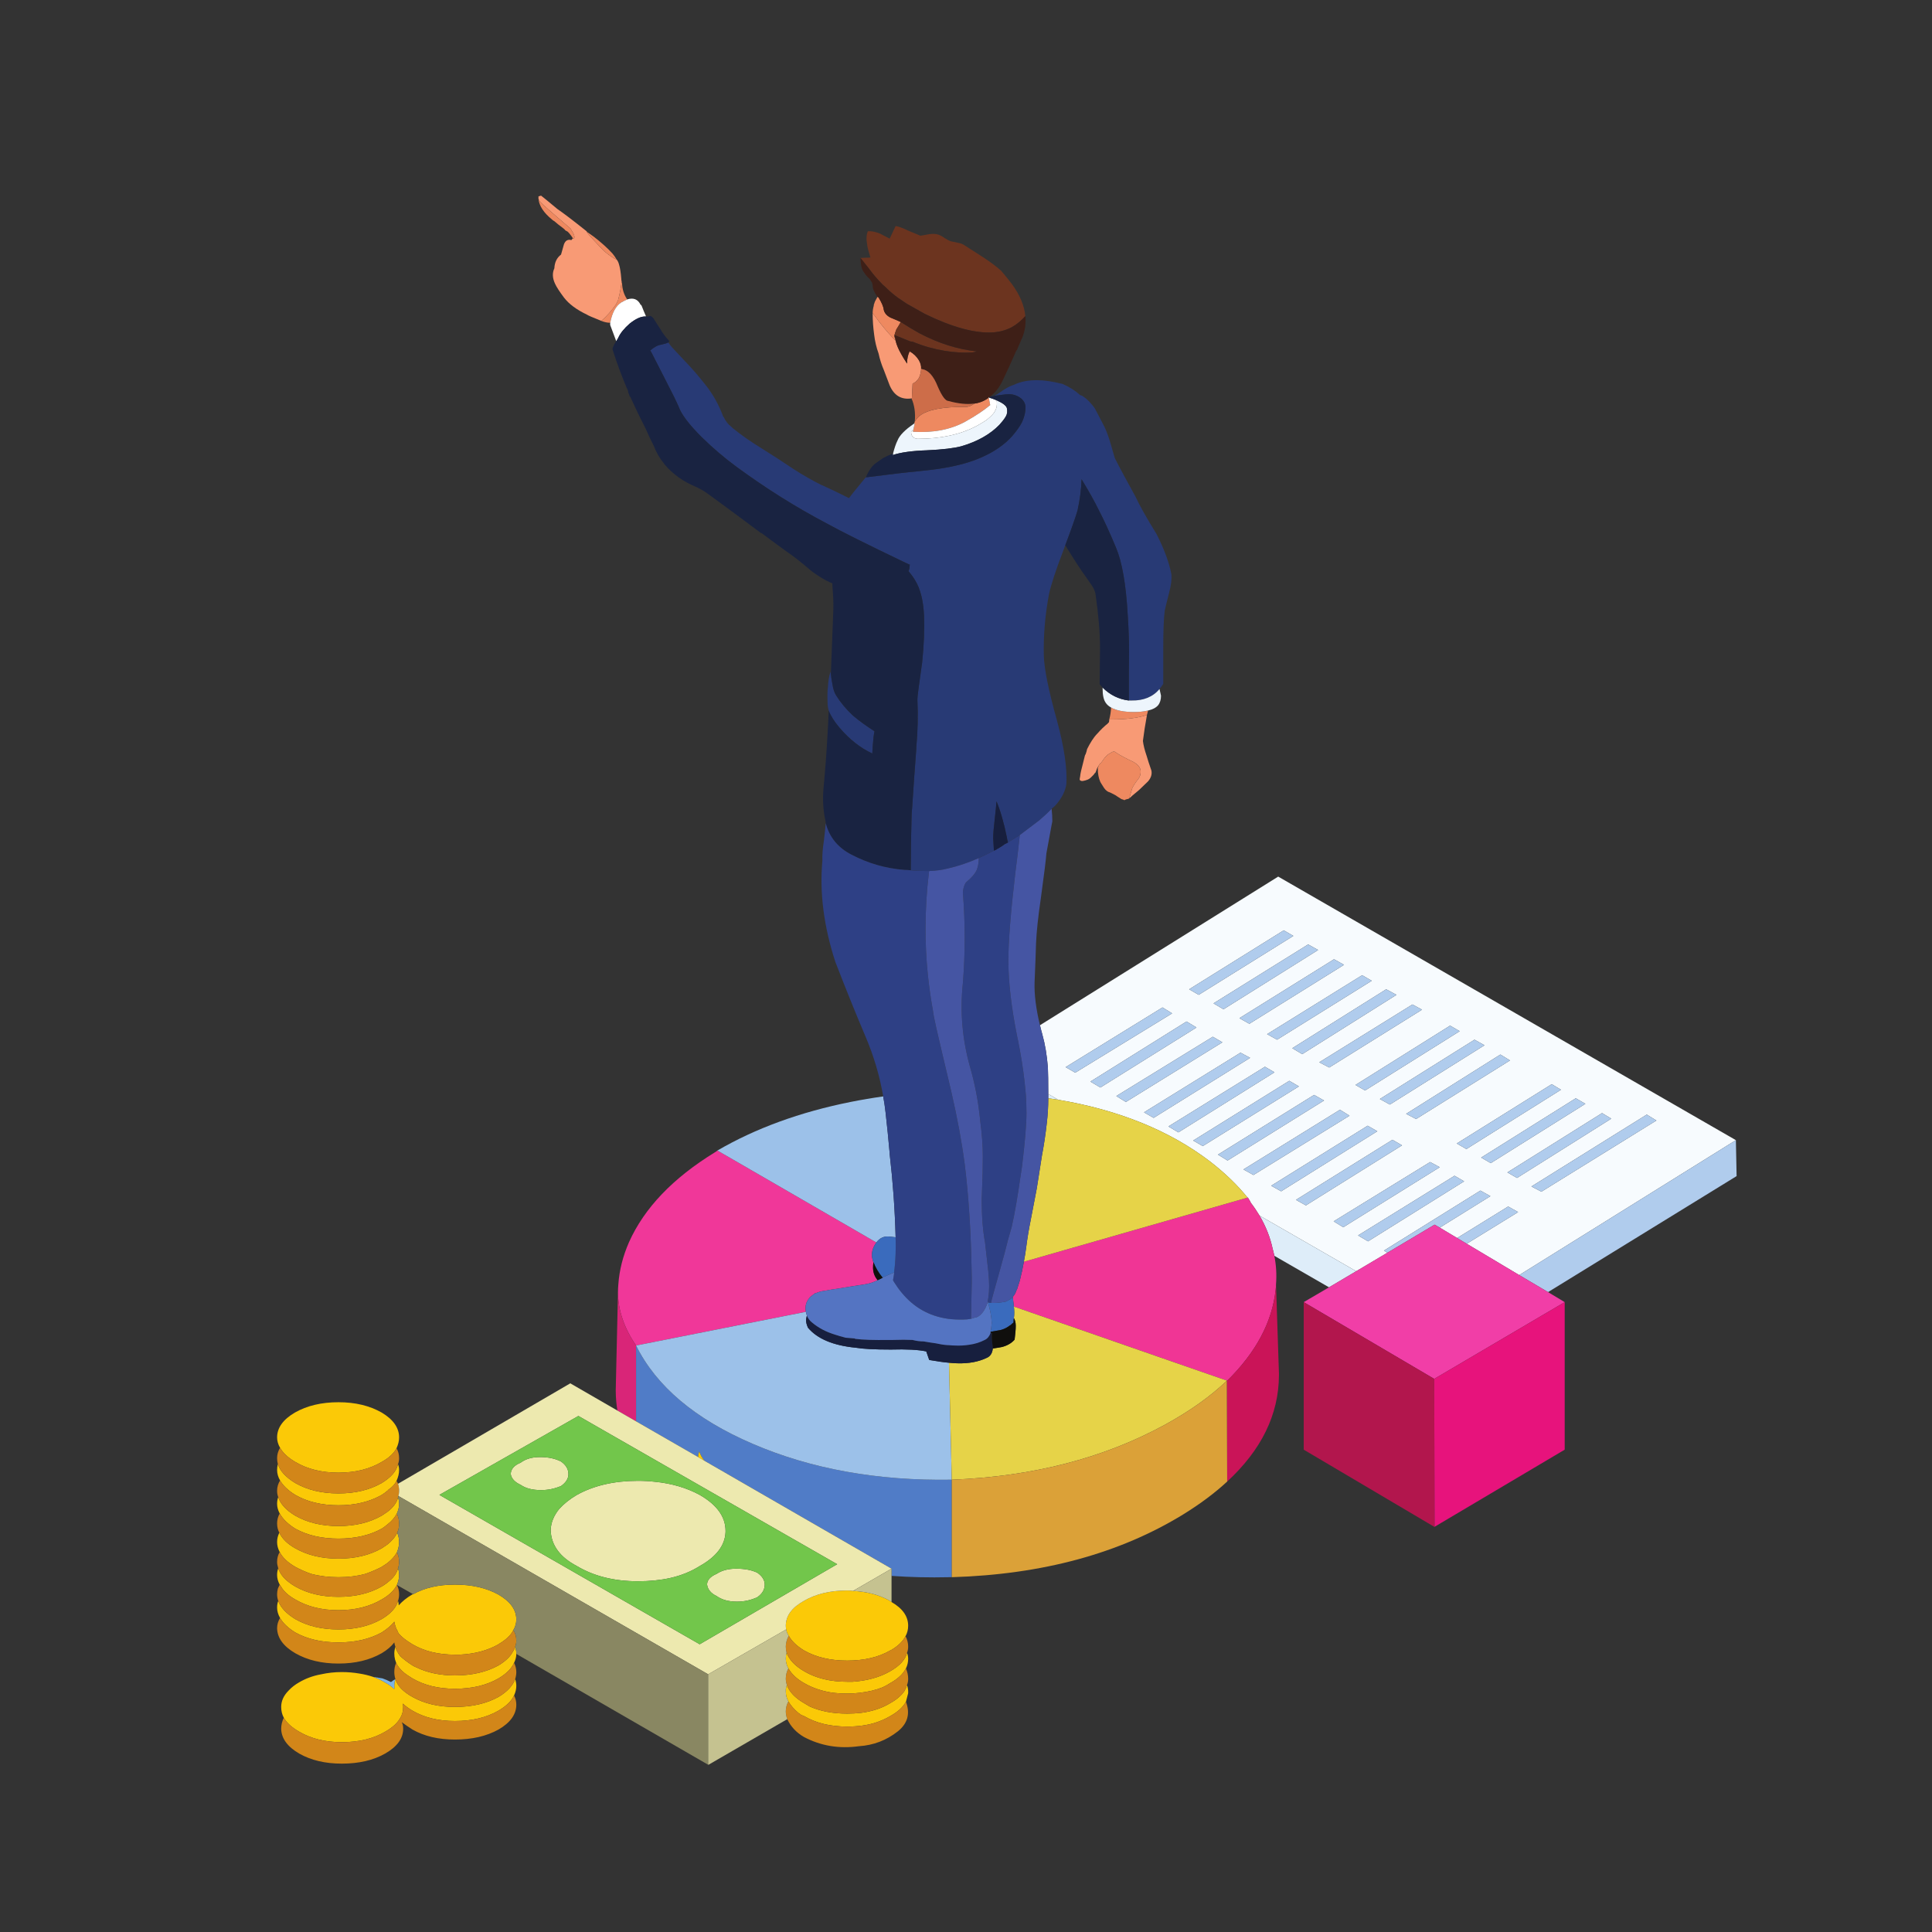 <?xml version="1.0" encoding="UTF-8"?>
<svg xmlns="http://www.w3.org/2000/svg" xmlns:xlink="http://www.w3.org/1999/xlink" width="375pt" height="375pt" viewBox="0 0 375 375" version="1.2">
<rect x="0" y="0" width="375" height="375" fill="#333333" stroke="none"/>
<defs>
<clipPath id="clip1">
  <path d="M 201.602 170 L 337 170 L 337 248 L 201.602 248 Z M 201.602 170 "/>
</clipPath>
<clipPath id="clip2">
  <path d="M 206 180.434 L 337.074 180.434 L 337.074 250.945 L 206 250.945 Z M 206 180.434 "/>
</clipPath>
<clipPath id="clip3">
  <path d="M 104 37.5 L 224 37.5 L 224 155 L 104 155 Z M 104 37.5 "/>
</clipPath>
<clipPath id="clip4">
  <path d="M 53.785 272 L 177 272 L 177 339 L 53.785 339 Z M 53.785 272 "/>
</clipPath>
<clipPath id="clip5">
  <path d="M 53.785 281 L 177 281 L 177 342.535 L 53.785 342.535 Z M 53.785 281 "/>
</clipPath>
<clipPath id="clip6">
  <path d="M 77 290 L 138 290 L 138 342.535 L 77 342.535 Z M 77 290 "/>
</clipPath>
<clipPath id="clip7">
  <path d="M 137.023 304.188 L 174 304.188 L 174 342.535 L 137.023 342.535 Z M 137.023 304.188 "/>
</clipPath>
</defs>
<g id="surface1">
<g clip-path="url(#clip1)" clip-rule="nonzero">
<path style=" stroke:none;fill-rule:evenodd;fill:rgb(96.86%,98.43%,99.609%);fill-opacity:1;" d="M 287.496 224.684 L 289.355 225.762 L 307.727 214.25 L 305.859 213.172 Z M 263.598 239.793 L 265.535 240.945 L 284.191 229.293 L 282.324 228.215 Z M 302.988 211.52 L 301.195 210.438 L 282.758 221.949 L 284.625 223.031 Z M 288.141 202.883 L 286.199 201.805 L 267.828 213.316 L 269.77 214.395 Z M 283.328 200.152 L 281.461 199.074 L 263.098 210.586 L 264.957 211.664 Z M 293.09 205.828 L 291.223 204.684 L 272.926 216.195 L 274.863 217.203 Z M 276.016 195.977 L 274.148 194.969 L 256.062 206.191 L 258.004 207.203 Z M 271.059 193.098 L 269.051 192.02 L 250.828 203.457 L 252.762 204.609 Z M 267.332 219.578 L 265.465 218.5 L 246.734 230.152 L 248.676 231.23 Z M 272.133 222.312 L 270.273 221.23 L 251.543 232.891 L 253.477 233.969 Z M 258.859 237.062 L 260.727 238.207 L 279.457 226.555 L 277.59 225.547 Z M 312.75 217.129 L 310.957 216.051 L 292.586 227.562 L 294.453 228.641 Z M 321.504 217.488 L 319.637 216.34 L 297.25 230.293 L 299.188 231.305 Z M 241.352 226.988 L 243.293 228.066 L 261.949 216.555 L 260.082 215.402 Z M 236.402 224.109 L 238.27 225.258 L 257 213.605 L 255.059 212.523 Z M 201.855 198.996 L 248.098 170.148 L 336.934 221.301 L 294.883 247.492 L 284.691 241.41 L 294.672 235.262 L 292.73 234.184 L 282.832 240.297 L 279.457 238.285 L 289.289 232.172 L 287.348 231.09 L 268.621 242.742 L 269.305 243.145 L 263.238 246.742 L 244.477 235.949 C 243.969 235.105 243.41 234.273 242.789 233.465 L 242.648 233.172 C 242.5 232.934 242.355 232.691 242.215 232.453 L 242.145 232.453 C 240.18 230.012 237.742 227.656 234.82 225.402 C 226.984 219.434 217.18 215.453 205.402 213.465 L 203.469 212.344 C 203.469 212.238 203.469 212.133 203.469 212.023 C 203.469 209.961 203.441 208.348 203.395 207.203 C 203.203 204.801 202.848 202.672 202.32 200.793 C 202.152 200.188 201.992 199.586 201.855 198.996 Z M 245.945 200.727 L 247.883 201.805 L 266.254 190.367 L 264.387 189.285 Z M 235.539 194.75 L 237.48 195.902 L 255.848 184.391 L 253.91 183.312 Z M 240.562 197.629 L 242.5 198.715 L 260.871 187.27 L 258.934 186.191 Z M 237.266 202.312 L 235.398 201.23 L 216.672 212.742 L 218.535 213.891 Z M 227.508 196.695 L 225.641 195.543 L 206.836 207.129 L 208.703 208.207 Z M 232.242 199.434 L 230.305 198.273 L 211.648 209.934 L 213.586 211.086 Z M 230.809 192.02 L 232.668 193.098 L 251.039 181.66 L 249.172 180.578 Z M 226.789 218.641 L 228.723 219.793 L 247.379 208.133 L 245.52 207.055 Z M 222.051 215.902 L 223.918 216.98 L 242.648 205.328 L 240.781 204.324 Z M 231.594 221.379 L 233.461 222.457 L 252.117 210.867 L 250.25 209.785 L 231.594 221.379 "/>
</g>
<g clip-path="url(#clip2)" clip-rule="nonzero">
<path style=" stroke:none;fill-rule:evenodd;fill:rgb(69.019%,79.999%,92.94%);fill-opacity:1;" d="M 287.496 224.684 L 305.859 213.172 L 307.727 214.25 L 289.355 225.762 Z M 263.598 239.793 L 282.324 228.215 L 284.191 229.293 L 265.535 240.945 Z M 258.859 237.062 L 277.59 225.547 L 279.457 226.555 L 260.727 238.207 Z M 272.133 222.312 L 253.477 233.969 L 251.543 232.891 L 270.273 221.23 Z M 267.332 219.578 L 248.676 231.23 L 246.734 230.152 L 265.465 218.5 Z M 271.059 193.098 L 252.762 204.609 L 250.828 203.457 L 269.051 192.02 Z M 276.016 195.977 L 258.004 207.203 L 256.062 206.191 L 274.148 194.969 Z M 293.09 205.828 L 274.863 217.203 L 272.926 216.195 L 291.223 204.684 Z M 283.328 200.152 L 264.957 211.664 L 263.098 210.586 L 281.461 199.074 Z M 288.141 202.883 L 269.77 214.395 L 267.828 213.316 L 286.199 201.805 Z M 302.988 211.52 L 284.625 223.031 L 282.758 221.949 L 301.195 210.438 Z M 321.504 217.488 L 299.188 231.305 L 297.25 230.293 L 319.637 216.34 Z M 312.75 217.129 L 294.453 228.641 L 292.586 227.562 L 310.957 216.051 Z M 236.402 224.109 L 255.059 212.523 L 257 213.605 L 238.27 225.258 Z M 241.352 226.988 L 260.082 215.402 L 261.949 216.555 L 243.293 228.066 Z M 300.477 250.797 L 294.883 247.492 L 336.934 221.301 L 337.074 228.281 Z M 284.691 241.41 L 282.832 240.297 L 292.73 234.184 L 294.672 235.262 Z M 279.457 238.285 L 278.453 237.707 L 269.305 243.145 L 268.621 242.742 L 287.348 231.09 L 289.289 232.172 Z M 231.594 221.379 L 250.25 209.785 L 252.117 210.867 L 233.461 222.457 Z M 222.051 215.902 L 240.781 204.324 L 242.648 205.328 L 223.918 216.98 Z M 226.789 218.641 L 245.52 207.055 L 247.379 208.133 L 228.723 219.793 Z M 230.809 192.02 L 249.172 180.578 L 251.039 181.66 L 232.668 193.098 Z M 232.242 199.434 L 213.586 211.086 L 211.648 209.934 L 230.305 198.273 Z M 227.508 196.695 L 208.703 208.207 L 206.836 207.129 L 225.641 195.543 Z M 237.266 202.312 L 218.535 213.891 L 216.672 212.742 L 235.398 201.23 Z M 240.562 197.629 L 258.934 186.191 L 260.871 187.27 L 242.5 198.715 Z M 235.539 194.75 L 253.91 183.312 L 255.848 184.391 L 237.48 195.902 Z M 245.945 200.727 L 264.387 189.285 L 266.254 190.367 L 247.883 201.805 L 245.945 200.727 "/>
</g>
<path style=" stroke:none;fill-rule:evenodd;fill:rgb(87.059%,92.94%,97.649%);fill-opacity:1;" d="M 257.961 249.867 L 247.344 243.75 C 247.254 243.293 247.148 242.84 247.02 242.383 C 246.543 240.164 245.695 238.016 244.477 235.949 L 263.238 246.742 Z M 205.402 213.465 C 204.77 213.355 204.125 213.262 203.469 213.172 C 203.473 212.895 203.473 212.621 203.469 212.344 L 205.402 213.465 "/>
<path style=" stroke:none;fill-rule:evenodd;fill:rgb(94.119%,21.57%,59.999%);fill-opacity:1;" d="M 156.434 254.617 L 123.461 261.164 C 121.164 257.809 119.992 254.395 119.945 250.945 C 119.945 250.371 119.969 249.82 120.02 249.293 C 120.211 246.559 120.898 243.824 122.098 241.086 C 125.066 234.469 130.613 228.668 138.742 223.676 C 138.984 223.535 139.152 223.414 139.246 223.316 L 170.102 241.164 C 169.996 241.293 169.898 241.441 169.816 241.59 C 169.195 242.648 169.07 243.703 169.457 244.762 C 169.457 244.855 169.48 244.926 169.531 244.977 C 169.48 245.359 169.457 245.719 169.457 246.055 C 169.457 246.922 169.723 247.684 170.246 248.359 C 170.293 248.402 170.316 248.453 170.316 248.5 C 170.078 248.594 169.859 248.691 169.672 248.785 C 169.098 249.027 168.477 249.195 167.805 249.293 C 166.516 249.484 164.719 249.77 162.422 250.156 C 161.703 250.254 160.965 250.371 160.203 250.52 C 159.434 250.613 158.812 250.777 158.336 251.02 C 158.285 251.02 158.238 251.02 158.191 251.02 L 157.258 251.738 C 157.164 251.832 157.09 251.93 157.039 252.023 C 156.469 252.699 156.254 253.516 156.395 254.477 C 156.402 254.52 156.414 254.566 156.434 254.617 "/>
<path style=" stroke:none;fill-rule:evenodd;fill:rgb(85.1%,14.51%,47.06%);fill-opacity:1;" d="M 119.945 250.945 C 119.992 254.395 121.164 257.809 123.461 261.164 L 123.461 275.879 L 119.84 273.789 C 119.633 272.551 119.527 271.293 119.516 270.012 C 119.516 269.965 119.516 269.895 119.516 269.797 L 119.945 250.945 "/>
<path style=" stroke:none;fill-rule:evenodd;fill:rgb(31.369%,48.63%,78.04%);fill-opacity:1;" d="M 123.461 261.164 C 127.387 269.078 134.918 275.438 146.062 280.23 C 157.398 285.121 170.293 287.449 184.738 287.211 L 184.738 306.133 C 184.598 306.133 184.43 306.133 184.238 306.133 C 180.383 306.223 176.648 306.137 173.047 305.879 L 173.047 304.48 L 136.734 283.535 C 136.258 282.961 135.922 282.367 135.734 281.738 C 135.586 282.125 135.516 282.484 135.516 282.816 L 123.461 275.879 L 123.461 261.164 "/>
<path style=" stroke:none;fill-rule:evenodd;fill:rgb(61.179%,75.69%,91.37%);fill-opacity:1;" d="M 123.461 261.164 L 156.434 254.617 C 156.469 254.887 156.531 255.129 156.613 255.336 C 156.562 255.527 156.512 255.77 156.469 256.055 C 156.418 256.531 156.543 257.09 156.828 257.711 C 158.645 259.871 161.734 261.164 166.082 261.59 C 167.52 261.832 169.789 261.949 172.898 261.949 C 175.961 261.859 178.258 261.98 179.789 262.312 L 180.359 263.969 C 181.863 264.234 183.141 264.414 184.199 264.508 L 184.738 287.211 C 170.293 287.449 157.398 285.121 146.062 280.23 C 134.918 275.438 127.387 269.078 123.461 261.164 Z M 170.102 241.164 L 139.246 223.316 C 146.664 219 155.273 215.859 165.078 213.891 C 167.191 213.469 169.312 213.109 171.43 212.812 C 171.621 213.863 171.777 214.918 171.895 215.98 C 172.184 218.523 172.445 221.16 172.688 223.895 C 172.688 223.941 172.688 223.992 172.688 224.035 C 173.309 229.359 173.691 234.688 173.836 240.008 C 173.836 240.059 173.836 240.105 173.836 240.152 C 173.352 240.105 172.922 240.059 172.539 240.008 C 171.543 239.926 170.73 240.309 170.102 241.164 "/>
<path style=" stroke:none;fill-rule:evenodd;fill:rgb(94.119%,20.779%,58.429%);fill-opacity:1;" d="M 238.195 268 L 196.797 253.609 C 196.703 252.891 196.625 252.266 196.578 251.738 C 196.914 251.355 197.156 250.922 197.297 250.438 C 197.297 250.395 197.32 250.371 197.367 250.371 C 197.559 249.746 197.75 249.145 197.941 248.574 C 198.25 247.363 198.512 246.145 198.73 244.902 L 242.145 232.453 L 242.215 232.453 C 242.355 232.691 242.5 232.934 242.648 233.172 L 242.789 233.465 C 243.41 234.273 243.969 235.105 244.477 235.949 C 245.695 238.016 246.543 240.164 247.02 242.383 C 247.148 242.84 247.254 243.293 247.344 243.75 C 247.715 245.57 247.82 247.414 247.672 249.293 C 247.672 249.629 247.648 249.988 247.598 250.371 C 246.93 256.605 243.793 262.484 238.195 268 "/>
<path style=" stroke:none;fill-rule:evenodd;fill:rgb(90.199%,82.75%,28.239%);fill-opacity:1;" d="M 196.797 253.609 L 238.195 268 L 238.125 268 C 234.969 271.023 231 273.852 226.211 276.488 C 214.305 283.012 200.48 286.59 184.738 287.211 L 184.199 264.508 C 184.875 264.582 185.461 264.617 185.961 264.617 C 188.062 264.664 189.879 264.328 191.414 263.609 C 192.18 263.324 192.609 262.699 192.703 261.738 C 193.422 261.641 194.023 261.547 194.5 261.449 C 195.547 261.164 196.367 260.688 196.938 260.012 C 197.082 258.859 197.156 257.973 197.156 257.352 C 197.156 256.73 197.031 256.223 196.797 255.836 C 196.891 255.168 196.891 254.426 196.797 253.609 Z M 242.145 232.453 L 198.73 244.902 C 198.898 244.023 199.047 243.137 199.164 242.242 C 199.402 240.367 199.711 238.5 200.094 236.629 C 200.48 234.609 200.863 232.625 201.242 230.652 C 201.578 228.543 201.914 226.414 202.246 224.254 C 202.633 222.238 202.941 220.152 203.184 217.992 C 203.371 216.398 203.469 214.789 203.469 213.172 C 204.125 213.262 204.77 213.355 205.402 213.465 C 217.18 215.453 226.984 219.434 234.82 225.402 C 237.742 227.656 240.18 230.012 242.145 232.453 "/>
<path style=" stroke:none;fill-rule:evenodd;fill:rgb(79.219%,7.84%,34.509%);fill-opacity:1;" d="M 247.672 249.293 L 248.242 266.559 C 248.242 266.707 248.242 266.848 248.242 266.988 C 248.199 274.57 244.844 281.43 238.195 287.57 L 238.125 268 L 238.195 268 C 243.793 262.484 246.93 256.605 247.598 250.371 C 247.648 249.988 247.672 249.629 247.672 249.293 "/>
<path style=" stroke:none;fill-rule:evenodd;fill:rgb(85.88%,63.139%,21.959%);fill-opacity:1;" d="M 238.195 287.57 C 235.809 289.777 232.984 291.891 229.73 293.902 C 217.344 301.523 202.34 305.605 184.738 306.133 L 184.738 287.211 C 200.48 286.59 214.305 283.012 226.211 276.488 C 231 273.852 234.969 271.023 238.125 268 L 238.195 287.57 "/>
<g clip-path="url(#clip3)" clip-rule="nonzero">
<path style=" stroke:none;fill-rule:evenodd;fill:rgb(97.249%,60.39%,45.879%);fill-opacity:1;" d="M 213.297 148.562 L 213.227 148.637 C 213.129 148.777 213.039 148.945 212.938 149.137 C 212.848 149.375 212.746 149.641 212.652 149.93 C 212.605 149.977 212.531 150.047 212.438 150.141 C 212.387 150.242 212.32 150.34 212.219 150.434 C 212.078 150.574 211.934 150.719 211.793 150.859 C 211.551 151.102 211.289 151.27 211.004 151.367 C 210.762 151.461 210.496 151.535 210.211 151.582 C 209.926 151.633 209.707 151.559 209.566 151.367 C 209.566 151.176 209.59 150.984 209.641 150.793 C 209.684 150.359 209.758 149.949 209.852 149.566 C 210 148.945 210.141 148.371 210.285 147.844 C 210.379 147.461 210.477 147.07 210.57 146.691 C 210.617 146.543 210.668 146.449 210.715 146.402 C 210.855 146.02 210.953 145.684 211.004 145.398 C 211.289 144.816 211.602 144.266 211.934 143.738 C 212.27 143.211 212.629 142.754 213.008 142.371 C 213.684 141.609 214.348 140.957 215.023 140.43 C 215.066 140.332 215.141 140.266 215.234 140.215 C 215.281 140.023 215.309 139.832 215.309 139.641 C 215.449 139.641 215.594 139.641 215.738 139.641 C 218.656 139.641 220.953 139.348 222.625 138.777 C 222.293 140.598 222.027 142.277 221.84 143.812 C 221.934 144.629 222.176 145.59 222.555 146.691 C 222.746 147.363 223.055 148.32 223.488 149.566 C 223.633 150.289 223.414 150.984 222.844 151.652 C 222.457 152.043 221.883 152.594 221.121 153.312 C 221.07 153.355 220.617 153.738 219.754 154.457 C 219.562 154.656 219.371 154.816 219.18 154.965 C 219.469 153.957 219.664 153.312 219.754 153.02 C 219.996 152.496 220.402 151.871 220.977 151.152 C 221.262 150.766 221.406 150.309 221.406 149.781 C 221.406 149.016 220.902 148.371 219.898 147.844 C 218.559 147.219 217.484 146.645 216.672 146.117 C 216.523 145.926 216.312 145.852 216.023 145.898 C 215.93 145.949 215.836 145.992 215.738 146.043 C 215.5 146.184 215.258 146.332 215.023 146.477 L 214.805 146.691 C 214.707 146.785 214.59 146.902 214.445 147.051 C 214.16 147.434 213.922 147.77 213.727 148.055 L 213.586 148.129 C 213.535 148.18 213.516 148.223 213.516 148.273 L 213.367 148.414 Z M 178.785 71.574 C 178.785 71.816 178.758 72.055 178.711 72.293 C 178.566 72.965 178.375 73.418 178.141 73.66 C 177.848 74.043 177.52 74.309 177.133 74.453 C 177.086 75.312 177.035 76.273 176.992 77.332 L 176.918 77.332 C 174.957 77.617 173.543 76.781 172.688 74.812 C 172.301 73.805 171.918 72.793 171.539 71.789 C 171.105 70.781 170.77 69.727 170.535 68.625 C 170.102 67.426 169.816 66.203 169.672 64.953 C 169.48 63.566 169.383 62.199 169.383 60.855 L 169.383 60.781 C 169.766 61.262 170.199 61.84 170.676 62.508 C 171.918 64.094 172.973 65.289 173.836 66.105 C 173.93 66.539 174.07 66.973 174.262 67.398 C 174.555 68.117 175.148 69.176 176.055 70.57 C 176.055 69.656 176.223 68.867 176.559 68.191 C 177.324 68.625 177.922 69.195 178.355 69.918 C 178.691 70.496 178.832 71.047 178.785 71.574 Z M 113.848 44.879 C 113.898 44.98 113.941 45.078 113.988 45.168 C 114.039 45.312 114.922 46.297 116.645 48.117 C 117.121 48.645 117.742 49.176 118.512 49.703 C 118.988 50.035 119.398 50.277 119.727 50.422 C 119.918 50.66 120.062 50.973 120.16 51.355 C 120.352 51.98 120.496 52.891 120.59 54.086 C 120.59 54.234 120.613 54.426 120.664 54.668 C 120.52 55.914 120.277 57.133 119.945 58.336 C 119.801 58.625 119.684 58.867 119.586 59.059 C 118.723 60.305 117.766 61.383 116.719 62.293 L 116.57 62.223 C 114.996 61.598 114.109 61.215 113.922 61.07 C 111.906 60.109 110.426 59.008 109.469 57.758 C 108.605 56.605 108.035 55.723 107.746 55.098 C 107.223 53.992 107.172 52.984 107.602 52.074 C 107.652 50.922 108.078 50.035 108.898 49.41 C 108.992 49.078 109.184 48.406 109.469 47.398 C 109.754 46.68 110.23 46.414 110.902 46.605 L 111.191 46.246 C 111.242 46.246 111.285 46.273 111.336 46.32 C 111.57 46.172 111.547 45.812 111.262 45.238 C 110.926 44.711 110.758 44.426 110.758 44.375 C 106.98 41.164 104.996 39.41 104.805 39.125 C 104.711 38.934 104.613 38.766 104.52 38.617 C 104.52 38.477 104.52 38.309 104.52 38.117 L 105.02 37.973 C 105.406 38.258 106.453 39.125 108.18 40.562 C 109.375 41.379 111.262 42.816 113.848 44.879 "/>
</g>
<path style=" stroke:none;fill-rule:evenodd;fill:rgb(93.329%,53.729%,37.65%);fill-opacity:1;" d="M 219.18 154.965 C 219.035 155.059 218.895 155.109 218.75 155.109 L 218.316 155.25 C 218.316 155.301 218.297 155.324 218.25 155.324 C 218.105 155.227 217.914 155.156 217.672 155.109 C 217.434 154.965 217.176 154.797 216.883 154.605 C 216.691 154.457 216.5 154.34 216.312 154.246 L 215.449 153.812 C 215.023 153.715 214.641 153.43 214.305 152.953 C 214.113 152.66 213.945 152.402 213.801 152.16 C 213.703 152.012 213.633 151.895 213.586 151.801 C 213.25 151.082 213.082 150.191 213.082 149.137 C 213.082 148.996 213.156 148.805 213.297 148.562 L 213.367 148.414 L 213.516 148.273 C 213.516 148.223 213.535 148.18 213.586 148.129 L 213.727 148.055 C 213.922 147.77 214.16 147.434 214.445 147.051 C 214.59 146.902 214.707 146.785 214.805 146.691 L 215.023 146.477 C 215.258 146.332 215.5 146.184 215.738 146.043 C 215.836 145.992 215.93 145.949 216.023 145.898 C 216.312 145.852 216.523 145.926 216.672 146.117 C 217.484 146.645 218.559 147.219 219.898 147.844 C 220.902 148.371 221.406 149.016 221.406 149.781 C 221.406 150.309 221.262 150.766 220.977 151.152 C 220.402 151.871 219.996 152.496 219.754 153.02 C 219.664 153.312 219.469 153.957 219.18 154.965 Z M 222.625 138.777 C 220.953 139.348 218.656 139.641 215.738 139.641 C 215.594 139.641 215.449 139.641 215.309 139.641 C 215.5 138.922 215.617 138.152 215.668 137.336 C 216.672 137.91 218.148 138.203 220.113 138.203 C 221.164 138.203 222.074 138.105 222.844 137.91 L 222.695 138.488 C 222.695 138.535 222.676 138.605 222.625 138.703 Z M 174.84 62.508 C 174.453 63.184 174.168 63.66 173.977 63.945 C 173.836 64.328 173.711 64.688 173.617 65.027 C 173.617 65.078 173.617 65.145 173.617 65.238 L 173.691 65.602 C 173.734 65.602 173.762 65.629 173.762 65.672 C 173.762 65.82 173.785 65.961 173.836 66.105 C 172.973 65.289 171.918 64.094 170.676 62.508 C 170.199 61.84 169.766 61.262 169.383 60.781 C 169.383 60.305 169.457 59.82 169.598 59.344 C 169.598 59.293 169.598 59.246 169.598 59.199 C 169.691 58.961 169.766 58.742 169.816 58.551 C 170.008 58.215 170.176 57.906 170.316 57.617 C 170.367 57.617 170.438 57.664 170.535 57.758 C 171.156 58.766 171.488 59.559 171.539 60.137 C 171.684 60.762 172.109 61.262 172.828 61.641 C 173.785 62.031 174.453 62.316 174.84 62.508 Z M 177.277 83.445 L 177.562 82.148 C 177.52 82.199 177.469 82.223 177.422 82.223 C 177.52 81.984 177.562 81.84 177.562 81.789 C 177.898 81.312 178.207 80.949 178.5 80.711 C 180.031 79.512 183.02 78.938 187.469 78.984 C 187.992 78.984 188.547 78.77 189.117 78.336 C 190.172 78.191 191.102 77.809 191.914 77.184 L 192.199 78.625 C 191.008 79.629 189.379 80.711 187.324 81.863 C 184.496 83.395 181.129 84.047 177.203 83.805 Z M 113.848 44.879 C 113.898 44.977 113.965 45.051 114.059 45.094 L 115.281 45.961 C 116.762 47.113 117.961 48.191 118.871 49.199 C 119.156 49.535 119.441 49.938 119.727 50.422 C 119.398 50.277 118.988 50.035 118.512 49.703 C 117.742 49.176 117.121 48.645 116.645 48.117 C 114.922 46.297 114.039 45.312 113.988 45.168 C 113.941 45.078 113.898 44.98 113.848 44.879 Z M 121.738 58.117 C 121.402 58.266 121.023 58.457 120.59 58.695 C 119.539 59.367 118.82 60.688 118.438 62.652 C 117.91 62.652 117.34 62.531 116.719 62.293 C 117.766 61.383 118.723 60.305 119.586 59.059 C 119.684 58.867 119.801 58.625 119.945 58.336 C 120.277 57.133 120.52 55.914 120.664 54.668 C 120.664 54.762 120.688 54.859 120.738 54.953 C 120.781 56.152 121.117 57.207 121.738 58.117 Z M 111.191 46.246 C 111.094 46.105 111 45.961 110.902 45.812 L 110.398 45.168 L 110.332 45.168 L 110.332 45.094 C 110.23 45 110.137 44.93 110.039 44.879 L 109.754 44.734 C 109.66 44.594 109.516 44.449 109.324 44.309 C 108.605 43.777 108.035 43.324 107.602 42.934 C 107.41 42.84 107.242 42.723 107.102 42.574 C 105.523 41.281 104.66 39.961 104.52 38.617 C 104.613 38.766 104.711 38.934 104.805 39.125 C 104.996 39.41 106.98 41.164 110.758 44.375 C 110.758 44.426 110.926 44.711 111.262 45.238 C 111.547 45.812 111.57 46.172 111.336 46.32 C 111.285 46.273 111.242 46.246 111.191 46.246 "/>
<path style=" stroke:none;fill-rule:evenodd;fill:rgb(42.349%,20.389%,12.16%);fill-opacity:1;" d="M 173.617 65.027 C 173.711 64.688 173.836 64.328 173.977 63.945 C 174.168 63.66 174.453 63.184 174.84 62.508 C 176.031 63.277 177.227 63.996 178.426 64.668 C 182.156 66.633 185.867 67.809 189.547 68.191 C 189.211 68.336 188.875 68.41 188.547 68.41 C 187.777 68.457 186.988 68.457 186.176 68.41 C 184.309 68.316 182.324 67.977 180.219 67.398 C 179.219 67.113 178.188 66.754 177.133 66.32 C 176.992 66.32 176.824 66.297 176.633 66.25 C 175.77 65.914 174.766 65.504 173.617 65.027 Z M 199.016 61.355 C 198.203 62.266 197.32 62.984 196.367 63.516 C 195.262 64.094 194.043 64.426 192.703 64.52 C 189.211 64.719 184.812 63.516 179.504 60.922 C 178.641 60.445 177.492 59.797 176.055 58.984 C 175.484 58.602 174.91 58.215 174.336 57.832 C 173.477 57.207 172.688 56.539 171.969 55.82 C 171.777 55.629 171.582 55.461 171.391 55.312 C 170.344 54.258 169.457 53.227 168.738 52.223 C 167.832 51.07 167.254 50.352 167.02 50.062 L 168.953 49.988 C 168.52 48.598 168.309 47.734 168.309 47.398 C 168.117 46.391 168.164 45.555 168.453 44.879 C 169.121 44.836 169.891 44.977 170.746 45.312 L 172.688 46.32 L 173.836 43.875 C 174.453 43.969 175.242 44.258 176.203 44.734 C 177.445 45.262 178.258 45.602 178.641 45.746 C 178.734 45.746 179.312 45.652 180.359 45.453 C 181.078 45.359 181.656 45.387 182.086 45.527 C 182.418 45.621 182.828 45.84 183.305 46.172 C 183.832 46.512 184.238 46.73 184.527 46.824 C 185.148 46.965 185.602 47.062 185.887 47.113 C 186.461 47.207 186.941 47.398 187.324 47.684 C 189.285 48.934 190.48 49.703 190.91 49.988 C 192.297 50.902 193.445 51.766 194.352 52.582 C 195.121 53.492 195.816 54.352 196.438 55.168 C 197.969 57.281 198.828 59.344 199.016 61.355 "/>
<path style=" stroke:none;fill-rule:evenodd;fill:rgb(24.309%,12.16%,9.019%);fill-opacity:1;" d="M 191.914 77.184 C 191.102 77.809 190.172 78.191 189.117 78.336 C 187.684 78.527 186.008 78.359 184.094 77.832 C 183.523 77.832 182.828 76.898 182.016 75.027 C 181.203 72.965 180.191 71.84 179 71.648 L 178.785 71.574 C 178.832 71.047 178.691 70.496 178.355 69.918 C 177.922 69.195 177.324 68.625 176.559 68.191 C 176.223 68.867 176.055 69.656 176.055 70.57 C 175.148 69.176 174.555 68.117 174.262 67.398 C 174.07 66.973 173.93 66.539 173.836 66.105 C 173.785 65.961 173.762 65.82 173.762 65.672 C 173.762 65.629 173.734 65.602 173.691 65.602 L 173.617 65.238 C 173.617 65.145 173.617 65.078 173.617 65.027 C 174.766 65.504 175.77 65.914 176.633 66.25 C 176.824 66.297 176.992 66.32 177.133 66.32 C 178.188 66.754 179.219 67.113 180.219 67.398 C 182.324 67.977 184.309 68.316 186.176 68.41 C 186.988 68.457 187.777 68.457 188.547 68.41 C 188.875 68.41 189.211 68.336 189.547 68.191 C 185.867 67.809 182.156 66.633 178.426 64.668 C 177.227 63.996 176.031 63.277 174.84 62.508 C 174.453 62.316 173.785 62.031 172.828 61.641 C 172.109 61.262 171.684 60.762 171.539 60.137 C 171.488 59.559 171.156 58.766 170.535 57.758 C 170.438 57.664 170.367 57.617 170.316 57.617 C 169.691 56.754 169.383 56.031 169.383 55.461 C 169.383 55.27 169.336 55.051 169.238 54.809 C 169.098 54.617 168.953 54.402 168.812 54.16 C 168.332 53.727 167.996 53.348 167.805 53.008 C 167.473 52.625 167.254 52.148 167.16 51.57 C 167.113 51.379 167.062 50.879 167.02 50.062 C 167.254 50.352 167.832 51.07 168.738 52.223 C 169.457 53.227 170.344 54.258 171.391 55.312 C 171.582 55.461 171.777 55.629 171.969 55.82 C 172.688 56.539 173.477 57.207 174.336 57.832 C 174.91 58.215 175.484 58.602 176.055 58.984 C 177.492 59.797 178.641 60.445 179.504 60.922 C 184.812 63.516 189.211 64.719 192.703 64.52 C 194.043 64.426 195.262 64.094 196.367 63.516 C 197.32 62.984 198.203 62.266 199.016 61.355 C 199.164 62.844 198.945 64.285 198.371 65.672 C 198.328 65.77 198.277 65.863 198.227 65.961 C 197.941 66.633 197.656 67.305 197.367 67.977 L 197.297 67.977 C 196.293 70.277 195.43 72.176 194.711 73.66 C 194.043 75.098 193.211 76.203 192.199 76.973 C 192.156 77.016 192.082 77.09 191.988 77.184 C 191.988 77.141 191.965 77.113 191.914 77.113 L 191.914 77.184 "/>
<path style=" stroke:none;fill-rule:evenodd;fill:rgb(15.689%,22.749%,45.879%);fill-opacity:1;" d="M 160.848 137.91 C 160.699 137.387 160.629 136.859 160.629 136.332 C 160.582 134.938 160.605 133.953 160.699 133.379 C 160.75 132.227 160.918 131.219 161.207 130.355 C 161.207 130.551 161.227 130.715 161.277 130.859 C 161.324 131.391 161.418 132.012 161.562 132.734 C 161.703 133.695 161.945 134.438 162.281 134.965 C 163.141 136.352 164.242 137.672 165.582 138.922 C 166.727 139.879 168.117 140.891 169.742 141.941 C 169.598 142.613 169.504 143.355 169.457 144.172 C 169.406 144.605 169.363 145.301 169.312 146.258 C 166.969 145.156 164.84 143.477 162.926 141.219 C 161.922 140.023 161.227 138.922 160.848 137.91 Z M 225.066 133.738 C 223.773 135.273 221.957 136.016 219.613 135.969 C 219.469 135.969 219.305 135.969 219.109 135.969 C 219.109 135.156 219.109 134.312 219.109 133.453 C 219.109 132.395 219.109 131.41 219.109 130.5 C 219.16 127.578 219.16 125.367 219.109 123.879 C 219.062 122.344 218.992 120.859 218.895 119.422 C 218.559 113.426 217.793 109.035 216.598 106.25 C 215.402 103.375 214.281 100.93 213.227 98.918 C 212.461 97.332 211.359 95.363 209.926 93.016 C 209.875 94.938 209.617 96.973 209.137 99.129 C 208.703 100.57 207.914 102.801 206.77 105.824 C 206.625 106.25 206.457 106.711 206.266 107.191 C 204.926 110.691 204.039 113.402 203.609 115.32 C 202.848 119.398 202.508 123.402 202.605 127.336 C 202.699 129.93 203.543 134.055 205.117 139.707 C 206.551 144.988 207.172 149.137 206.984 152.16 C 206.793 153.504 206.148 154.816 205.043 156.117 C 204.809 156.402 204.492 156.691 204.113 156.977 C 203.543 157.602 202.75 158.348 201.746 159.207 C 200.406 160.215 199.137 161.176 197.941 162.086 C 197.18 162.57 196.41 163.047 195.648 163.523 C 195.547 163.195 195.48 162.855 195.43 162.52 C 194.859 159.691 194.184 157.363 193.422 155.539 C 193.371 156.211 193.254 157.41 193.062 159.137 C 192.875 160.676 192.777 161.871 192.777 162.734 C 192.824 163.555 192.875 164.34 192.918 165.109 C 191.914 165.641 190.934 166.117 189.98 166.551 C 187.922 167.461 185.934 168.129 184.02 168.562 C 182.922 168.848 181.699 169.016 180.359 169.066 C 179.547 169.066 178.691 169.047 177.781 168.996 C 177.445 168.996 177.109 168.973 176.773 168.922 C 176.773 165.66 176.824 162.422 176.918 159.207 C 176.918 158.297 176.965 157.41 177.066 156.551 L 177.066 156.477 C 177.301 152.828 177.562 149.137 177.848 145.398 C 177.848 145.301 177.848 145.207 177.848 145.105 C 178.141 141.992 178.207 138.871 178.066 135.75 C 178.066 135.273 178.332 133.188 178.859 129.496 C 178.902 129.156 178.953 128.82 179 128.488 C 179.336 125.18 179.453 122.184 179.355 119.496 C 179.219 116.566 178.641 114.289 177.637 112.66 C 177.301 112.082 176.867 111.484 176.348 110.859 L 176.414 110.641 C 176.465 110.547 176.488 110.473 176.488 110.43 C 176.539 110.141 176.559 109.898 176.559 109.707 C 176.605 109.707 176.633 109.688 176.633 109.637 C 176.297 109.488 175.988 109.348 175.695 109.203 C 168.191 105.605 163.141 103.086 160.562 101.648 C 154.527 98.484 148.648 94.789 142.906 90.57 C 140.566 88.844 138.316 86.926 136.164 84.812 C 133.719 82.367 132.238 80.398 131.715 78.91 C 131.281 77.906 130.469 76.25 129.273 73.945 C 127.883 71.215 126.93 69.344 126.406 68.336 C 126.355 68.242 126.281 68.145 126.188 68.051 C 126.953 67.375 127.672 66.992 128.34 66.898 C 129.012 66.754 129.465 66.613 129.707 66.465 C 129.941 66.801 130.184 67.113 130.422 67.398 C 131.188 68.219 131.953 69.035 132.715 69.848 C 134.246 71.43 135.684 73.086 137.023 74.812 C 138.457 76.633 139.582 78.676 140.398 80.93 L 140.469 80.93 C 140.801 81.691 141.305 82.344 141.973 82.867 C 142.023 82.867 142.066 82.918 142.117 83.016 C 143.891 84.453 145.801 85.797 147.859 87.043 C 149.863 88.293 151.898 89.609 153.957 91 C 155.73 92.152 157.566 93.203 159.484 94.168 L 159.551 94.168 C 161.324 94.98 163.074 95.82 164.793 96.684 C 165.363 95.922 165.914 95.223 166.441 94.598 C 167.02 93.879 167.566 93.203 168.094 92.582 L 168.094 92.652 C 172.922 92.031 176.203 91.648 177.922 91.5 C 180.316 91.266 182.035 91.047 183.09 90.855 C 185.961 90.379 188.379 89.703 190.34 88.844 C 192.918 87.742 194.977 86.324 196.504 84.598 C 197.367 83.586 197.992 82.703 198.371 81.934 C 198.898 80.781 199.113 79.703 199.016 78.695 C 198.879 77.934 198.371 77.332 197.508 76.898 C 196.844 76.562 196.078 76.441 195.215 76.539 C 194.5 76.633 193.781 76.73 193.062 76.824 L 193.137 76.754 C 193.422 76.613 193.73 76.422 194.066 76.18 C 195.121 75.414 196.051 74.91 196.863 74.668 C 198.16 74.043 199.711 73.758 201.527 73.805 C 202.723 73.805 204.305 74.043 206.266 74.527 C 207.656 75.148 208.777 75.871 209.641 76.684 C 209.875 76.73 210.094 76.824 210.285 76.973 C 211.055 77.5 211.793 78.266 212.512 79.27 C 212.848 79.895 213.348 80.855 214.012 82.148 C 214.496 83.016 214.949 84.117 215.379 85.461 C 215.617 86.273 215.953 87.426 216.383 88.918 C 216.859 89.871 217.535 91.141 218.391 92.727 C 219.348 94.504 220.023 95.723 220.402 96.398 C 221.164 98.078 222.535 100.496 224.488 103.664 C 225.977 106.59 226.93 109.18 227.359 111.434 C 227.457 112.395 227.316 113.594 226.93 115.031 C 226.453 116.902 226.168 118.078 226.07 118.555 C 225.879 120.09 225.785 122.492 225.785 125.75 L 225.785 132.734 C 225.543 133.113 225.305 133.453 225.066 133.738 "/>
<path style=" stroke:none;fill-rule:evenodd;fill:rgb(100%,100%,100%);fill-opacity:1;" d="M 121.738 58.117 C 122.934 57.734 123.797 58.074 124.324 59.125 C 124.418 59.176 124.488 59.246 124.539 59.344 C 124.777 59.969 125.066 60.664 125.402 61.43 L 125.184 61.43 C 124.371 61.43 123.387 61.883 122.238 62.793 C 121.141 63.758 120.402 64.668 120.02 65.531 C 119.875 65.82 119.727 66.062 119.586 66.25 C 119.586 66.156 119.559 66.062 119.516 65.961 C 119.133 64.91 118.773 63.945 118.438 63.082 C 118.438 63.035 118.438 62.965 118.438 62.867 C 118.438 62.824 118.438 62.75 118.438 62.652 C 118.82 60.688 119.539 59.367 120.59 58.695 C 121.023 58.457 121.402 58.266 121.738 58.117 Z M 177.277 83.445 L 177.203 83.805 C 181.129 84.047 184.496 83.395 187.324 81.863 C 189.379 80.711 191.008 79.629 192.199 78.625 L 191.914 77.184 L 191.914 77.113 C 191.965 77.113 191.988 77.141 191.988 77.184 C 192.516 77.332 192.992 77.5 193.422 77.691 C 193.469 77.832 193.496 77.977 193.496 78.125 C 193.496 78.266 193.496 78.387 193.496 78.484 C 193.496 79.012 193.305 79.562 192.918 80.137 C 192.586 80.57 192.082 81.047 191.414 81.574 C 190.887 81.914 190.289 82.273 189.621 82.652 C 186.461 84.336 182.637 85.172 178.141 85.172 C 177.848 85.172 177.562 85.078 177.277 84.887 C 176.992 84.645 176.848 84.309 176.848 83.879 C 176.848 83.785 176.941 83.66 177.133 83.52 C 177.184 83.469 177.227 83.445 177.277 83.445 "/>
<path style=" stroke:none;fill-rule:evenodd;fill:rgb(92.94%,96.078%,98.819%);fill-opacity:1;" d="M 173.332 88.051 C 173.617 86.949 173.902 86.105 174.195 85.531 C 174.574 84.527 175.652 83.426 177.422 82.223 C 177.469 82.223 177.52 82.199 177.562 82.148 L 177.277 83.445 C 177.227 83.445 177.184 83.469 177.133 83.52 C 176.941 83.66 176.848 83.785 176.848 83.879 C 176.848 84.309 176.992 84.645 177.277 84.887 C 177.562 85.078 177.848 85.172 178.141 85.172 C 182.637 85.172 186.461 84.336 189.621 82.652 C 190.289 82.273 190.887 81.914 191.414 81.574 C 192.082 81.047 192.586 80.57 192.918 80.137 C 193.305 79.562 193.496 79.012 193.496 78.484 C 193.496 78.387 193.496 78.266 193.496 78.125 C 193.496 77.977 193.469 77.832 193.422 77.691 C 194.617 78.219 195.289 78.719 195.43 79.203 C 195.574 79.828 195.504 80.379 195.215 80.855 C 194.93 81.332 194.52 81.863 193.996 82.441 C 192.18 84.309 189.719 85.699 186.605 86.613 C 185.215 86.992 182.996 87.258 179.934 87.402 C 177.016 87.5 174.789 87.809 173.258 88.336 C 173.309 88.242 173.332 88.145 173.332 88.051 Z M 215.668 137.336 C 215.234 137.094 214.898 136.809 214.664 136.473 C 214.23 135.898 214.012 134.965 214.012 133.664 C 214.012 133.57 214.012 133.496 214.012 133.453 C 215.449 134.891 217.152 135.73 219.109 135.969 C 219.305 135.969 219.469 135.969 219.613 135.969 C 221.957 136.016 223.773 135.273 225.066 133.738 C 225.164 134.121 225.258 134.555 225.352 135.031 C 225.352 135.801 225.164 136.426 224.777 136.902 C 224.352 137.387 223.699 137.719 222.844 137.91 C 222.074 138.105 221.164 138.203 220.113 138.203 C 218.148 138.203 216.672 137.91 215.668 137.336 "/>
<path style=" stroke:none;fill-rule:evenodd;fill:rgb(9.799%,13.73%,25.49%);fill-opacity:1;" d="M 125.402 61.43 L 125.828 61.43 C 126.016 61.332 126.188 61.312 126.332 61.355 C 126.574 61.504 126.734 61.641 126.836 61.789 C 127.312 62.559 127.84 63.375 128.41 64.234 C 128.461 64.234 128.461 64.262 128.41 64.309 C 128.938 65.078 129.391 65.648 129.773 66.031 C 129.965 66.223 129.941 66.371 129.707 66.465 C 129.465 66.613 129.012 66.754 128.34 66.898 C 127.672 66.992 126.953 67.375 126.188 68.051 C 126.281 68.145 126.355 68.242 126.406 68.336 C 126.93 69.344 127.883 71.215 129.273 73.945 C 130.469 76.25 131.281 77.906 131.715 78.91 C 132.238 80.398 133.719 82.367 136.164 84.812 C 138.316 86.926 140.566 88.844 142.906 90.57 C 148.648 94.789 154.527 98.484 160.562 101.648 C 163.141 103.086 168.191 105.605 175.695 109.203 C 175.988 109.348 176.297 109.488 176.633 109.637 C 176.633 109.688 176.605 109.707 176.559 109.707 C 176.559 109.898 176.539 110.141 176.488 110.43 C 176.488 110.473 176.465 110.547 176.414 110.641 L 176.348 110.859 C 176.867 111.484 177.301 112.082 177.637 112.66 C 178.641 114.289 179.219 116.566 179.355 119.496 C 179.453 122.184 179.336 125.18 179 128.488 C 178.953 128.82 178.902 129.156 178.859 129.496 C 178.332 133.188 178.066 135.273 178.066 135.75 C 178.207 138.871 178.141 141.992 177.848 145.105 C 177.848 145.207 177.848 145.301 177.848 145.398 C 177.562 149.137 177.301 152.828 177.066 156.477 L 177.066 156.551 C 176.965 157.41 176.918 158.297 176.918 159.207 C 176.824 162.422 176.773 165.66 176.773 168.922 C 176.348 168.875 175.938 168.848 175.555 168.848 C 171.918 168.562 168.5 167.578 165.293 165.902 C 162.664 164.559 160.988 162.52 160.27 159.789 C 160.27 159.598 160.246 159.426 160.203 159.281 C 159.77 157.219 159.648 155.133 159.844 153.02 C 160.176 149.523 160.438 145.992 160.629 142.445 C 160.723 140.91 160.797 139.398 160.848 137.91 C 161.227 138.922 161.922 140.023 162.926 141.219 C 164.84 143.477 166.969 145.156 169.312 146.258 C 169.363 145.301 169.406 144.605 169.457 144.172 C 169.504 143.355 169.598 142.613 169.742 141.941 C 168.117 140.891 166.727 139.879 165.582 138.922 C 164.242 137.672 163.141 136.352 162.281 134.965 C 161.945 134.438 161.703 133.695 161.562 132.734 C 161.418 132.012 161.324 131.391 161.277 130.859 C 161.277 130.816 161.277 130.766 161.277 130.715 C 161.418 126.977 161.562 123.262 161.703 119.562 C 161.801 117.887 161.777 116.258 161.637 114.672 C 161.586 114.145 161.562 113.664 161.562 113.234 C 160.75 112.895 160.008 112.512 159.34 112.082 C 158.379 111.508 157.523 110.883 156.754 110.207 C 155.371 109.012 153.906 107.887 152.375 106.832 C 150.848 105.73 149.316 104.598 147.785 103.445 L 147.785 103.52 C 144.387 100.98 141.02 98.484 137.668 96.039 C 136.902 95.461 136.062 94.957 135.156 94.527 C 132.672 93.52 130.613 92.059 128.988 90.137 C 128.938 90.137 128.914 90.09 128.914 89.996 C 128.051 88.984 127.387 87.836 126.902 86.539 C 126.332 85.438 125.805 84.336 125.328 83.227 C 124.273 81.172 123.27 79.078 122.312 76.973 L 122.238 76.973 C 122.145 76.633 122.027 76.324 121.879 76.031 L 121.953 75.965 C 121.859 75.723 121.738 75.461 121.594 75.172 C 120.59 72.773 119.707 70.379 118.941 67.977 C 118.844 67.734 118.891 67.473 119.082 67.184 C 119.133 66.992 119.301 66.68 119.586 66.25 C 119.727 66.062 119.875 65.82 120.02 65.531 C 120.402 64.668 121.141 63.758 122.238 62.793 C 123.387 61.883 124.371 61.43 125.184 61.43 Z M 168.094 92.582 C 168.617 91.34 169.238 90.449 169.957 89.922 C 170.484 89.539 170.965 89.203 171.391 88.918 C 172.012 88.578 172.637 88.293 173.258 88.051 L 173.332 88.051 C 173.332 88.145 173.309 88.242 173.258 88.336 C 174.789 87.809 177.016 87.5 179.934 87.402 C 182.996 87.258 185.215 86.992 186.605 86.613 C 189.719 85.699 192.18 84.309 193.996 82.441 C 194.52 81.863 194.93 81.332 195.215 80.855 C 195.504 80.379 195.574 79.828 195.43 79.203 C 195.289 78.719 194.617 78.219 193.422 77.691 C 192.992 77.5 192.516 77.332 191.988 77.184 C 192.082 77.09 192.156 77.016 192.199 76.973 C 192.492 76.922 192.777 76.875 193.062 76.824 C 193.781 76.73 194.5 76.633 195.215 76.539 C 196.078 76.441 196.844 76.562 197.508 76.898 C 198.371 77.332 198.879 77.934 199.016 78.695 C 199.113 79.703 198.898 80.781 198.371 81.934 C 197.992 82.703 197.367 83.586 196.504 84.598 C 194.977 86.324 192.918 87.742 190.34 88.844 C 188.379 89.703 185.961 90.379 183.09 90.855 C 182.035 91.047 180.316 91.266 177.922 91.5 C 176.203 91.648 172.922 92.031 168.094 92.652 Z M 206.77 105.824 C 207.914 102.801 208.703 100.57 209.137 99.129 C 209.617 96.973 209.875 94.938 209.926 93.016 C 211.359 95.363 212.461 97.332 213.227 98.918 C 214.281 100.93 215.402 103.375 216.598 106.25 C 217.793 109.035 218.559 113.426 218.895 119.422 C 218.992 120.859 219.062 122.344 219.109 123.879 C 219.16 125.367 219.16 127.578 219.109 130.5 C 219.109 131.41 219.109 132.395 219.109 133.453 C 219.109 134.312 219.109 135.156 219.109 135.969 C 217.152 135.73 215.449 134.891 214.012 133.453 C 213.82 133.262 213.633 133.043 213.441 132.805 L 213.516 125.75 C 213.516 122.875 213.227 119.422 212.652 115.391 C 212.605 114.957 212.41 114.457 212.078 113.879 C 211.984 113.738 211.668 113.285 211.145 112.512 C 209.758 110.598 208.301 108.363 206.77 105.824 "/>
<path style=" stroke:none;fill-rule:evenodd;fill:rgb(80.389%,42.749%,28.629%);fill-opacity:1;" d="M 177.562 81.789 C 177.711 80.113 177.492 78.625 176.918 77.332 L 176.992 77.332 C 177.035 76.273 177.086 75.312 177.133 74.453 C 177.52 74.309 177.848 74.043 178.141 73.66 C 178.375 73.418 178.566 72.965 178.711 72.293 C 178.758 72.055 178.785 71.816 178.785 71.574 L 179 71.648 C 180.191 71.84 181.203 72.965 182.016 75.027 C 182.828 76.898 183.523 77.832 184.094 77.832 C 186.008 78.359 187.684 78.527 189.117 78.336 C 188.547 78.77 187.992 78.984 187.469 78.984 C 183.02 78.938 180.031 79.512 178.5 80.711 C 178.207 80.949 177.898 81.312 177.562 81.789 "/>
<path style=" stroke:none;fill-rule:evenodd;fill:rgb(18.039%,25.099%,52.159%);fill-opacity:1;" d="M 180.359 169.066 C 180.316 169.164 180.293 169.281 180.293 169.426 C 179.863 172.973 179.645 176.602 179.645 180.293 C 179.645 183.266 179.789 186.168 180.074 188.996 C 180.316 191.395 180.652 193.773 181.078 196.117 C 181.172 196.887 181.391 198.016 181.73 199.5 C 182.301 201.996 183.113 205.449 184.168 209.867 C 184.324 210.523 184.48 211.188 184.633 211.844 C 185.828 217.004 186.695 221.715 187.25 225.977 C 187.637 229.09 187.934 232.328 188.148 235.688 C 188.344 238.617 188.473 241.637 188.547 244.762 C 188.574 245.762 188.602 246.781 188.613 247.82 C 188.613 248.258 188.613 248.695 188.613 249.145 C 188.613 249.387 188.602 249.926 188.578 250.766 C 188.562 251.93 188.527 253.664 188.473 255.98 C 187.992 256.078 187.492 256.129 186.965 256.129 C 185.945 256.148 184.965 256.105 184.02 255.98 C 180.371 255.469 177.371 253.777 175.02 250.91 C 174.492 250.281 174.004 249.602 173.543 248.859 C 173.449 248.719 173.375 248.594 173.332 248.5 C 173.375 248.215 173.426 247.922 173.477 247.641 C 173.523 247.441 173.543 247.23 173.543 246.988 C 173.699 245.809 173.797 244.582 173.836 243.324 C 173.875 242.293 173.875 241.238 173.836 240.152 C 173.836 240.105 173.836 240.059 173.836 240.008 C 173.691 234.688 173.309 229.359 172.688 224.035 C 172.688 223.992 172.688 223.941 172.688 223.895 C 172.445 221.16 172.184 218.523 171.895 215.98 C 171.777 214.918 171.621 213.863 171.43 212.812 C 170.742 208.797 169.582 204.891 167.949 201.086 C 165.941 196.336 164.004 191.539 162.137 186.695 C 159.887 179.789 159.055 173.238 159.625 167.051 C 159.578 166.043 159.676 164.773 159.91 163.238 C 160.102 161.609 160.223 160.457 160.27 159.789 C 160.988 162.52 162.664 164.559 165.293 165.902 C 168.5 167.578 171.918 168.562 175.555 168.848 C 175.938 168.848 176.348 168.875 176.773 168.922 C 177.109 168.973 177.445 168.996 177.781 168.996 C 178.691 169.047 179.547 169.066 180.359 169.066 Z M 189.98 166.551 C 190.934 166.117 191.914 165.641 192.918 165.109 C 193.062 165.059 193.23 164.992 193.422 164.891 C 193.469 164.797 193.539 164.75 193.637 164.75 C 193.926 164.559 194.234 164.367 194.57 164.172 L 195.07 163.812 C 195.215 163.766 195.363 163.695 195.504 163.598 C 195.547 163.598 195.598 163.574 195.648 163.523 C 196.41 163.047 197.18 162.57 197.941 162.086 C 197.699 164.391 197.418 166.812 197.082 169.355 C 196.176 177.027 195.723 182.715 195.723 186.41 C 195.723 190.578 196.293 195.52 197.441 201.23 C 197.469 201.383 197.508 201.539 197.547 201.691 C 198.125 204.559 198.559 207.219 198.836 209.688 C 198.957 210.691 199.051 211.676 199.125 212.633 C 199.195 213.824 199.234 214.957 199.234 216.051 C 199.234 218.258 198.945 221.711 198.371 226.414 C 198.277 227.031 198.184 227.656 198.086 228.281 C 197.508 232.363 196.938 235.645 196.367 238.141 C 196.176 238.809 195.934 239.645 195.648 240.66 C 195.285 242.141 194.797 243.992 194.172 246.199 C 193.824 247.492 193.43 248.91 192.992 250.438 C 192.828 251.035 192.672 251.598 192.527 252.137 C 192.465 252.395 192.406 252.648 192.348 252.891 C 192.156 252.891 191.965 252.867 191.773 252.816 C 191.773 252.773 191.746 252.723 191.703 252.676 C 191.75 252.422 191.801 252.16 191.84 251.879 C 192.043 250.508 192.043 248.875 191.84 246.988 C 191.84 246.953 191.84 246.922 191.84 246.879 C 191.555 244.344 191.336 242.441 191.195 241.164 C 190.766 238.859 190.551 236.078 190.551 232.812 C 190.629 230.793 190.688 229.055 190.73 227.594 C 190.754 226.352 190.766 225.309 190.766 224.469 C 190.766 222.406 190.598 220.129 190.266 217.633 C 190.086 215.695 189.812 213.773 189.441 211.879 C 189.117 210.23 188.727 208.602 188.254 206.988 C 186.773 201.66 186.32 196.289 186.891 190.867 C 187.367 184.969 187.367 179.09 186.891 173.238 C 186.941 172.473 187.133 171.828 187.469 171.301 C 188.137 170.719 188.566 170.316 188.758 170.074 C 189.234 169.547 189.547 169.047 189.688 168.562 C 189.879 167.988 189.98 167.312 189.98 166.551 "/>
<path style=" stroke:none;fill-rule:evenodd;fill:rgb(27.06%,33.33%,63.919%);fill-opacity:1;" d="M 196.578 251.738 C 196.438 251.93 196.242 252.098 196.008 252.238 C 195.723 252.383 195.43 252.531 195.145 252.676 C 194.906 252.723 194.668 252.754 194.426 252.777 C 193.727 252.891 193.031 252.922 192.348 252.891 C 192.406 252.648 192.465 252.395 192.527 252.137 C 192.672 251.598 192.828 251.035 192.992 250.438 C 193.43 248.91 193.824 247.492 194.172 246.199 C 194.797 243.992 195.285 242.141 195.648 240.66 C 195.934 239.645 196.176 238.809 196.367 238.141 C 196.938 235.645 197.508 232.363 198.086 228.281 C 198.184 227.656 198.277 227.031 198.371 226.414 C 198.945 221.711 199.234 218.258 199.234 216.051 C 199.234 214.957 199.195 213.824 199.125 212.633 C 199.051 211.676 198.957 210.691 198.836 209.688 C 198.559 207.219 198.125 204.559 197.547 201.691 C 197.508 201.539 197.469 201.383 197.441 201.23 C 196.293 195.52 195.723 190.578 195.723 186.41 C 195.723 182.715 196.176 177.027 197.082 169.355 C 197.418 166.812 197.699 164.391 197.941 162.086 C 199.137 161.176 200.406 160.215 201.746 159.207 C 202.75 158.348 203.543 157.602 204.113 156.977 C 204.207 157.797 204.258 158.613 204.258 159.426 C 204.207 159.617 204.016 160.648 203.68 162.52 C 203.441 163.766 203.25 164.797 203.109 165.609 C 203.016 166.859 202.656 169.766 202.031 174.316 C 201.508 177.871 201.199 180.77 201.098 183.023 C 201.051 184.75 200.957 187.297 200.812 190.652 C 200.734 193.008 201.082 195.789 201.855 198.996 C 201.992 199.586 202.152 200.188 202.32 200.793 C 202.848 202.672 203.203 204.801 203.395 207.203 C 203.441 208.348 203.469 209.961 203.469 212.023 C 203.469 212.133 203.469 212.238 203.469 212.344 C 203.473 212.621 203.473 212.895 203.469 213.172 C 203.469 214.789 203.371 216.398 203.184 217.992 C 202.941 220.152 202.633 222.238 202.246 224.254 C 201.914 226.414 201.578 228.543 201.242 230.652 C 200.863 232.625 200.48 234.609 200.094 236.629 C 199.711 238.5 199.402 240.367 199.164 242.242 C 199.047 243.137 198.898 244.023 198.73 244.902 C 198.512 246.145 198.25 247.363 197.941 248.574 C 197.75 249.145 197.559 249.746 197.367 250.371 C 197.32 250.371 197.297 250.395 197.297 250.438 C 197.156 250.922 196.914 251.355 196.578 251.738 Z M 180.359 169.066 C 181.699 169.016 182.922 168.848 184.02 168.562 C 185.934 168.129 187.922 167.461 189.98 166.551 C 189.98 167.312 189.879 167.988 189.688 168.562 C 189.547 169.047 189.234 169.547 188.758 170.074 C 188.566 170.316 188.137 170.719 187.469 171.301 C 187.133 171.828 186.941 172.473 186.891 173.238 C 187.367 179.09 187.367 184.969 186.891 190.867 C 186.32 196.289 186.773 201.66 188.254 206.988 C 188.727 208.602 189.117 210.23 189.441 211.879 C 189.812 213.773 190.086 215.695 190.266 217.633 C 190.598 220.129 190.766 222.406 190.766 224.469 C 190.766 225.309 190.754 226.352 190.73 227.594 C 190.688 229.055 190.629 230.793 190.551 232.812 C 190.551 236.078 190.766 238.859 191.195 241.164 C 191.336 242.441 191.555 244.344 191.84 246.879 C 191.84 246.922 191.84 246.953 191.84 246.988 C 192.043 248.875 192.043 250.508 191.84 251.879 C 191.801 252.16 191.75 252.422 191.703 252.676 C 191.703 252.723 191.703 252.773 191.703 252.816 C 191.176 254.352 190.457 255.312 189.547 255.695 C 189.5 255.695 189.453 255.695 189.402 255.695 C 189.117 255.789 188.805 255.887 188.473 255.98 C 188.527 253.664 188.562 251.93 188.578 250.766 C 188.602 249.926 188.613 249.387 188.613 249.145 C 188.613 248.695 188.613 248.258 188.613 247.82 C 188.602 246.781 188.574 245.762 188.547 244.762 C 188.473 241.637 188.344 238.617 188.148 235.688 C 187.934 232.328 187.637 229.09 187.25 225.977 C 186.695 221.715 185.828 217.004 184.633 211.844 C 184.48 211.188 184.324 210.523 184.168 209.867 C 183.113 205.449 182.301 201.996 181.73 199.5 C 181.391 198.016 181.172 196.887 181.078 196.117 C 180.652 193.773 180.316 191.395 180.074 188.996 C 179.789 186.168 179.645 183.266 179.645 180.293 C 179.645 176.602 179.863 172.973 180.293 169.426 C 180.293 169.281 180.316 169.164 180.359 169.066 "/>
<path style=" stroke:none;fill-rule:evenodd;fill:rgb(9.019%,12.16%,24.309%);fill-opacity:1;" d="M 192.703 261.738 C 192.609 262.699 192.18 263.324 191.414 263.609 C 189.879 264.328 188.062 264.664 185.961 264.617 C 185.461 264.617 184.875 264.582 184.199 264.508 C 183.141 264.414 181.863 264.234 180.359 263.969 L 179.789 262.312 C 178.258 261.98 175.961 261.859 172.898 261.949 C 169.789 261.949 167.52 261.832 166.082 261.59 C 161.734 261.164 158.645 259.871 156.828 257.711 C 156.543 257.09 156.418 256.531 156.469 256.055 C 156.512 255.77 156.562 255.527 156.613 255.336 C 156.805 255.863 157.137 256.32 157.617 256.699 C 158.812 257.711 160.246 258.477 161.922 259.004 C 162.641 259.246 163.379 259.461 164.148 259.652 C 164.766 259.703 165.344 259.746 165.871 259.793 L 165.941 259.793 L 165.941 259.871 L 166.012 259.871 C 167.445 260.062 169.625 260.129 172.539 260.086 C 172.781 260.086 173.047 260.086 173.332 260.086 C 174.766 260.035 176.031 260.035 177.133 260.086 C 177.848 260.277 178.566 260.371 179.285 260.371 C 180.098 260.512 180.867 260.637 181.582 260.73 C 182.445 260.922 183.23 261.047 183.949 261.09 C 184.016 261.098 184.07 261.098 184.129 261.09 C 184.621 261.141 185.02 261.164 185.316 261.164 C 186.27 261.211 187.207 261.164 188.113 261.02 C 189.211 260.871 190.215 260.562 191.125 260.086 C 191.652 259.844 192.031 259.387 192.273 258.715 L 192.273 258.645 C 192.367 258.691 192.465 258.742 192.559 258.793 C 192.465 259.367 192.516 260.277 192.703 261.523 C 192.703 261.621 192.703 261.691 192.703 261.738 Z M 195.648 163.523 C 195.598 163.574 195.547 163.598 195.504 163.598 C 195.363 163.695 195.215 163.766 195.07 163.812 L 194.57 164.172 C 194.234 164.367 193.926 164.559 193.637 164.75 C 193.539 164.75 193.469 164.797 193.422 164.891 C 193.23 164.992 193.062 165.059 192.918 165.109 C 192.875 164.34 192.824 163.555 192.777 162.734 C 192.777 161.871 192.875 160.676 193.062 159.137 C 193.254 157.41 193.371 156.211 193.422 155.539 C 194.184 157.363 194.859 159.691 195.43 162.52 C 195.48 162.855 195.547 163.195 195.648 163.523 "/>
<path style=" stroke:none;fill-rule:evenodd;fill:rgb(22.749%,41.959%,74.12%);fill-opacity:1;" d="M 196.797 253.609 C 196.891 254.426 196.891 255.168 196.797 255.836 C 196.746 256.078 196.723 256.371 196.723 256.699 C 196.625 256.797 196.504 256.891 196.367 256.992 C 196.266 257.133 196.148 257.23 196.008 257.273 C 195.523 257.66 194.953 257.949 194.285 258.141 C 193.758 258.234 193.086 258.352 192.273 258.5 C 192.367 258.074 192.441 257.492 192.492 256.773 C 192.441 255.578 192.199 254.254 191.773 252.816 C 191.965 252.867 192.156 252.891 192.348 252.891 C 193.031 252.922 193.727 252.891 194.426 252.777 C 194.668 252.754 194.906 252.723 195.145 252.676 C 195.43 252.531 195.723 252.383 196.008 252.238 C 196.242 252.098 196.438 251.93 196.578 251.738 C 196.625 252.266 196.703 252.891 196.797 253.609 Z M 173.543 246.988 C 173.016 247.23 172.352 247.516 171.539 247.852 C 171.441 247.898 171.367 247.949 171.324 248 C 170.555 247.082 169.957 246.078 169.531 244.977 C 169.48 244.926 169.457 244.855 169.457 244.762 C 169.07 243.703 169.195 242.648 169.816 241.59 C 169.898 241.441 169.996 241.293 170.102 241.164 C 170.73 240.309 171.543 239.926 172.539 240.008 C 172.922 240.059 173.352 240.105 173.836 240.152 C 173.875 241.238 173.875 242.293 173.836 243.324 C 173.797 244.582 173.699 245.809 173.543 246.988 "/>
<path style=" stroke:none;fill-rule:evenodd;fill:rgb(32.939%,45.49%,76.079%);fill-opacity:1;" d="M 170.316 248.5 C 170.652 248.359 170.988 248.191 171.324 248 C 171.367 247.949 171.441 247.898 171.539 247.852 C 172.352 247.516 173.016 247.23 173.543 246.988 C 173.543 247.23 173.523 247.441 173.477 247.641 C 173.426 247.922 173.375 248.215 173.332 248.5 C 173.375 248.594 173.449 248.719 173.543 248.859 C 174.004 249.602 174.492 250.281 175.02 250.91 C 177.371 253.777 180.371 255.469 184.02 255.98 C 184.965 256.105 185.945 256.148 186.965 256.129 C 187.492 256.129 187.992 256.078 188.473 255.98 C 188.805 255.887 189.117 255.789 189.402 255.695 C 189.453 255.695 189.5 255.695 189.547 255.695 C 190.457 255.312 191.176 254.352 191.703 252.816 C 191.703 252.773 191.703 252.723 191.703 252.676 C 191.746 252.723 191.773 252.773 191.773 252.816 C 192.199 254.254 192.441 255.578 192.492 256.773 C 192.441 257.492 192.367 258.074 192.273 258.5 C 192.273 258.551 192.273 258.594 192.273 258.645 L 192.273 258.715 C 192.031 259.387 191.652 259.844 191.125 260.086 C 190.215 260.562 189.211 260.871 188.113 261.02 C 187.207 261.164 186.27 261.211 185.316 261.164 C 185.02 261.164 184.621 261.141 184.129 261.09 C 184.07 261.098 184.016 261.098 183.949 261.09 C 183.23 261.047 182.445 260.922 181.582 260.73 C 180.867 260.637 180.098 260.512 179.285 260.371 C 178.566 260.371 177.848 260.277 177.133 260.086 C 176.031 260.035 174.766 260.035 173.332 260.086 C 173.047 260.086 172.781 260.086 172.539 260.086 C 169.625 260.129 167.445 260.062 166.012 259.871 L 165.941 259.871 L 165.941 259.793 L 165.871 259.793 C 165.344 259.746 164.766 259.703 164.148 259.652 C 163.379 259.461 162.641 259.246 161.922 259.004 C 160.246 258.477 158.812 257.711 157.617 256.699 C 157.137 256.32 156.805 255.863 156.613 255.336 C 156.531 255.129 156.469 254.887 156.434 254.617 C 156.414 254.566 156.402 254.52 156.395 254.477 C 156.254 253.516 156.469 252.699 157.039 252.023 C 157.09 251.93 157.164 251.832 157.258 251.738 L 158.191 251.02 C 158.238 251.02 158.285 251.02 158.336 251.02 C 158.812 250.777 159.434 250.613 160.203 250.52 C 160.965 250.371 161.703 250.254 162.422 250.156 C 164.719 249.77 166.516 249.484 167.805 249.293 C 168.477 249.195 169.098 249.027 169.672 248.785 C 169.859 248.691 170.078 248.594 170.316 248.5 "/>
<path style=" stroke:none;fill-rule:evenodd;fill:rgb(6.27%,5.879%,5.099%);fill-opacity:1;" d="M 171.324 248 C 170.988 248.191 170.652 248.359 170.316 248.5 C 170.316 248.453 170.293 248.402 170.246 248.359 C 169.723 247.684 169.457 246.922 169.457 246.055 C 169.457 245.719 169.48 245.359 169.531 244.977 C 169.957 246.078 170.555 247.082 171.324 248 Z M 192.703 261.738 C 192.703 261.691 192.703 261.621 192.703 261.523 C 192.516 260.277 192.465 259.367 192.559 258.793 C 192.465 258.742 192.367 258.691 192.273 258.645 C 192.273 258.594 192.273 258.551 192.273 258.5 C 193.086 258.352 193.758 258.234 194.285 258.141 C 194.953 257.949 195.523 257.66 196.008 257.273 C 196.148 257.23 196.266 257.133 196.367 256.992 C 196.504 256.891 196.625 256.797 196.723 256.699 C 196.723 256.371 196.746 256.078 196.797 255.836 C 197.031 256.223 197.156 256.73 197.156 257.352 C 197.156 257.973 197.082 258.859 196.938 260.012 C 196.367 260.688 195.547 261.164 194.5 261.449 C 194.023 261.547 193.422 261.641 192.703 261.738 "/>
<path style=" stroke:none;fill-rule:evenodd;fill:rgb(94.51%,24.309%,65.489%);fill-opacity:1;" d="M 282.832 240.297 L 284.691 241.41 L 294.883 247.492 L 300.477 250.797 L 303.707 252.742 L 278.379 267.641 L 253.051 252.742 L 257.961 249.867 L 263.238 246.742 L 269.305 243.145 L 278.453 237.707 L 279.457 238.285 L 282.832 240.297 "/>
<path style=" stroke:none;fill-rule:evenodd;fill:rgb(69.8%,8.629%,30.199%);fill-opacity:1;" d="M 278.379 267.641 L 278.453 296.348 L 278.379 296.348 L 253.051 281.379 L 253.051 252.742 L 278.379 267.641 "/>
<path style=" stroke:none;fill-rule:evenodd;fill:rgb(90.59%,7.449%,48.63%);fill-opacity:1;" d="M 303.707 252.742 L 303.707 281.379 L 278.453 296.348 L 278.379 267.641 L 303.707 252.742 "/>
<g clip-path="url(#clip4)" clip-rule="nonzero">
<path style=" stroke:none;fill-rule:evenodd;fill:rgb(98.43%,78.819%,2.75%);fill-opacity:1;" d="M 153.027 323.828 C 152.691 323.254 152.523 322.633 152.523 321.961 C 152.523 321.578 152.566 321.168 152.668 320.738 C 153.145 322.129 154.293 323.352 156.109 324.406 C 158.41 325.75 161.176 326.426 164.434 326.426 C 164.816 326.426 165.176 326.426 165.512 326.426 C 168.332 326.227 170.746 325.559 172.758 324.406 C 174.621 323.352 175.727 322.152 176.055 320.809 C 176.203 321.191 176.273 321.578 176.273 321.961 C 176.273 322.633 176.129 323.254 175.844 323.828 C 175.27 324.938 174.238 325.898 172.758 326.707 C 172.328 327 171.844 327.262 171.324 327.504 C 170.027 328.027 168.52 328.387 166.801 328.578 C 166.039 328.68 165.246 328.723 164.434 328.723 C 163.527 328.723 162.641 328.68 161.777 328.578 C 159.676 328.293 157.785 327.668 156.109 326.707 C 154.676 325.898 153.645 324.938 153.027 323.828 Z M 175.844 330.305 C 175.27 331.359 174.238 332.301 172.758 333.113 C 171.844 333.645 170.863 334.074 169.816 334.406 C 168.234 334.887 166.441 335.125 164.434 335.125 C 161.176 335.125 158.41 334.457 156.109 333.113 C 155.918 333.02 155.73 332.945 155.539 332.895 C 155.391 332.754 155.223 332.637 155.035 332.535 C 154.125 331.77 153.453 331 153.027 330.238 C 152.691 329.656 152.523 329.012 152.523 328.293 C 152.523 328.145 152.523 328.004 152.523 327.863 C 152.566 327.57 152.641 327.309 152.734 327.066 C 153.219 328.41 154.34 329.586 156.109 330.598 C 156.492 330.836 156.852 331.051 157.188 331.242 C 159.242 332.152 161.66 332.609 164.434 332.609 C 165.387 332.609 166.301 332.562 167.16 332.461 C 169.312 332.176 171.18 331.559 172.758 330.598 C 174 329.922 174.934 329.129 175.555 328.219 C 175.746 327.887 175.914 327.504 176.055 327.066 C 176.203 327.504 176.273 327.91 176.273 328.293 C 176.273 328.387 176.273 328.504 176.273 328.652 Z M 152.594 316.273 C 152.543 315.992 152.523 315.75 152.523 315.555 C 152.523 313.637 153.695 312.035 156.035 310.738 C 158.336 309.395 161.133 308.719 164.434 308.719 C 164.816 308.719 165.195 308.746 165.582 308.797 C 168.352 308.938 170.746 309.586 172.758 310.738 C 172.855 310.789 172.949 310.855 173.047 310.957 C 175.199 312.199 176.273 313.734 176.273 315.555 C 176.273 316.273 176.105 316.949 175.77 317.57 C 175.242 318.578 174.336 319.465 173.047 320.23 C 172.949 320.281 172.855 320.332 172.758 320.375 C 170.504 321.668 167.738 322.32 164.434 322.32 C 161.176 322.32 158.41 321.668 156.109 320.375 C 154.676 319.512 153.672 318.555 153.094 317.5 C 152.859 317.168 152.691 316.758 152.594 316.273 Z M 136.734 283.535 L 135.516 282.816 C 135.516 282.484 135.586 282.125 135.734 281.738 C 135.922 282.367 136.258 282.961 136.734 283.535 Z M 76.746 325.918 C 77.129 327.211 78.234 328.363 80.051 329.371 C 82.348 330.664 85.094 331.316 88.301 331.316 C 91.602 331.316 94.422 330.664 96.766 329.371 C 98.441 328.363 99.52 327.211 99.996 325.918 C 100.141 326.348 100.215 326.785 100.215 327.211 C 100.215 327.836 100.066 328.461 99.781 329.086 C 99.305 330.141 98.297 331.125 96.766 332.035 C 94.422 333.379 91.602 334.047 88.301 334.047 C 85.094 334.047 82.348 333.379 80.051 332.035 C 79.332 331.602 78.711 331.148 78.184 330.664 C 78.234 330.906 78.254 331.125 78.254 331.316 C 78.254 332.129 78.066 332.852 77.684 333.473 C 77.633 333.57 77.582 333.645 77.539 333.688 C 77.012 334.555 76.082 335.367 74.742 336.133 C 72.441 337.477 69.645 338.152 66.344 338.152 C 63.137 338.152 60.391 337.477 58.09 336.133 C 56.656 335.316 55.652 334.406 55.082 333.402 C 54.746 332.777 54.578 332.078 54.578 331.316 C 54.578 330.164 55.055 329.105 56.012 328.145 C 56.582 327.527 57.258 327 58.02 326.566 C 59.312 325.801 60.75 325.266 62.324 324.984 C 63.617 324.695 64.957 324.547 66.344 324.547 C 67.535 324.547 68.688 324.648 69.789 324.84 C 70.699 324.984 71.586 325.199 72.441 325.488 C 73.254 325.773 74.023 326.133 74.742 326.566 C 75.457 326.949 76.051 327.379 76.535 327.863 C 76.535 327.668 76.535 327.453 76.535 327.211 C 76.535 326.734 76.605 326.301 76.746 325.918 Z M 76.895 322.75 C 76.844 322.562 76.77 322.344 76.676 322.109 C 76.578 321.719 76.535 321.34 76.535 320.949 C 76.535 320.523 76.605 320.09 76.746 319.656 C 76.895 320.23 77.203 320.832 77.684 321.457 C 78.301 322.031 79.09 322.633 80.051 323.254 C 80.289 323.402 80.527 323.52 80.766 323.613 C 82.918 324.672 85.43 325.199 88.301 325.199 C 91.602 325.199 94.422 324.547 96.766 323.254 C 98.105 322.441 99.016 321.578 99.496 320.668 C 99.73 320.332 99.898 319.996 99.996 319.656 C 100.141 320.09 100.215 320.523 100.215 320.949 L 100.215 321.027 C 100.215 321.602 100.066 322.176 99.781 322.75 C 99.305 323.855 98.297 324.863 96.766 325.773 C 94.422 327.117 91.602 327.785 88.301 327.785 C 85.094 327.785 82.348 327.117 80.051 325.773 C 79.426 325.391 78.922 325.055 78.543 324.766 C 77.73 324.098 77.18 323.422 76.895 322.75 Z M 80.195 309.438 C 82.395 308.195 85.094 307.57 88.301 307.57 C 91.602 307.57 94.422 308.219 96.766 309.516 C 99.066 310.855 100.215 312.461 100.215 314.336 C 100.215 315.055 100.023 315.75 99.637 316.418 C 99.16 317.379 98.23 318.27 96.84 319.086 L 96.766 319.152 C 94.664 320.355 92.152 321.027 89.23 321.168 C 88.945 321.168 88.637 321.168 88.301 321.168 C 85.094 321.168 82.348 320.5 80.051 319.152 C 79.953 319.105 79.883 319.062 79.836 319.012 C 78.781 318.387 77.941 317.711 77.324 316.992 C 77.273 316.758 77.18 316.543 77.035 316.352 C 76.797 315.867 76.629 315.34 76.535 314.766 C 75.957 315.488 75.145 316.184 74.098 316.852 C 71.746 318.152 68.949 318.793 65.699 318.793 C 62.445 318.793 59.645 318.152 57.301 316.852 C 55.918 315.992 54.934 315.055 54.363 314.047 C 53.977 313.371 53.785 312.703 53.785 312.035 C 53.785 311.551 53.859 311.117 54.004 310.738 C 54.48 312.035 55.578 313.211 57.301 314.262 C 59.645 315.605 62.445 316.273 65.699 316.273 C 68.949 316.273 71.746 315.605 74.098 314.262 C 75.863 313.211 76.914 312.035 77.254 310.738 C 77.348 310.977 77.391 311.266 77.391 311.598 C 78.066 310.832 78.922 310.137 79.977 309.516 C 80.07 309.465 80.145 309.438 80.195 309.438 Z M 77.105 297.5 C 77.348 298.121 77.465 298.723 77.465 299.297 C 77.465 299.965 77.324 300.641 77.035 301.309 C 76.652 302.031 76.031 302.727 75.172 303.402 C 74.836 303.637 74.477 303.879 74.098 304.121 C 73.086 304.645 72.039 305.098 70.934 305.48 C 69.359 305.918 67.609 306.133 65.699 306.133 C 63.785 306.133 62.016 305.918 60.391 305.48 C 59.285 305.098 58.258 304.645 57.301 304.121 C 55.82 303.254 54.816 302.293 54.289 301.242 C 53.953 300.617 53.785 299.965 53.785 299.297 C 53.785 298.672 53.93 298.074 54.219 297.5 C 54.746 298.645 55.77 299.656 57.301 300.523 C 59.645 301.859 62.445 302.535 65.699 302.535 C 68.949 302.535 71.746 301.859 74.098 300.523 C 74.477 300.281 74.836 300.039 75.172 299.805 C 76.082 299.086 76.727 298.312 77.105 297.5 Z M 77.254 304.402 C 77.391 304.789 77.465 305.223 77.465 305.699 C 77.465 306.324 77.324 306.969 77.035 307.641 C 76.508 308.695 75.531 309.637 74.098 310.449 C 71.746 311.84 68.949 312.535 65.699 312.535 C 62.445 312.535 59.645 311.84 57.301 310.449 C 56.012 309.73 55.102 308.914 54.578 308 C 54.48 307.859 54.387 307.719 54.289 307.57 C 53.953 306.949 53.785 306.324 53.785 305.699 C 53.785 305.223 53.859 304.789 54.004 304.402 C 54.336 305.414 55.008 306.301 56.012 307.066 C 56.441 307.402 56.867 307.691 57.301 307.934 C 59.645 309.273 62.445 309.945 65.699 309.945 C 68.949 309.945 71.746 309.273 74.098 307.934 C 74.668 307.594 75.195 307.211 75.672 306.781 C 76.484 306.109 77.012 305.316 77.254 304.402 Z M 54.289 293.754 C 53.953 293.133 53.785 292.508 53.785 291.891 C 53.785 291.406 53.859 290.973 54.004 290.59 C 54.43 291.934 55.535 293.133 57.301 294.188 C 59.645 295.531 62.445 296.207 65.699 296.207 C 68.949 296.207 71.746 295.531 74.098 294.188 C 74.477 293.945 74.836 293.711 75.172 293.469 C 76.316 292.609 77.012 291.668 77.254 290.664 C 77.391 291 77.465 291.406 77.465 291.891 C 77.465 292.508 77.324 293.133 77.035 293.754 C 76.652 294.523 76.031 295.246 75.172 295.914 C 74.836 296.207 74.477 296.465 74.098 296.707 C 71.746 298.004 68.949 298.645 65.699 298.645 C 62.445 298.645 59.645 298.004 57.301 296.707 C 55.867 295.797 54.863 294.812 54.289 293.754 Z M 76.965 287.426 C 76.77 287.852 76.438 288.293 75.957 288.719 C 75.766 288.863 75.574 289.012 75.387 289.152 C 75.336 289.246 75.266 289.32 75.172 289.371 C 74.836 289.652 74.477 289.922 74.098 290.156 C 71.746 291.5 68.949 292.172 65.699 292.172 C 62.445 292.172 59.645 291.5 57.301 290.156 C 55.918 289.293 54.934 288.359 54.363 287.352 C 53.977 286.684 53.785 286.008 53.785 285.336 C 53.785 284.906 53.836 284.527 53.93 284.188 C 54.363 285.531 55.484 286.75 57.301 287.852 C 59.645 289.203 62.445 289.871 65.699 289.871 C 68.949 289.871 71.746 289.203 74.098 287.852 C 75.914 286.75 76.965 285.531 77.254 284.188 C 77.391 284.527 77.465 284.906 77.465 285.336 C 77.465 286.008 77.297 286.707 76.965 287.426 Z M 76.965 281.098 C 76.438 282.098 75.48 282.992 74.098 283.754 C 71.746 285.148 68.949 285.84 65.699 285.84 C 62.445 285.84 59.645 285.148 57.301 283.754 C 55.918 282.941 54.934 282.031 54.363 281.02 C 53.977 280.348 53.785 279.68 53.785 279.004 C 53.785 277.141 54.934 275.531 57.227 274.184 C 59.578 272.844 62.398 272.172 65.699 272.172 C 68.949 272.172 71.746 272.844 74.098 274.184 C 76.344 275.531 77.465 277.141 77.465 279.004 C 77.465 279.68 77.297 280.379 76.965 281.098 "/>
</g>
<g clip-path="url(#clip5)" clip-rule="nonzero">
<path style=" stroke:none;fill-rule:evenodd;fill:rgb(82.349%,52.55%,9.799%);fill-opacity:1;" d="M 152.809 333.688 C 152.617 333.16 152.523 332.66 152.523 332.176 C 152.523 331.508 152.691 330.859 153.027 330.238 C 153.453 331 154.125 331.77 155.035 332.535 C 155.223 332.637 155.391 332.754 155.539 332.895 C 155.73 332.945 155.918 333.02 156.109 333.113 C 158.41 334.457 161.176 335.125 164.434 335.125 C 166.441 335.125 168.234 334.887 169.816 334.406 C 170.863 334.074 171.844 333.645 172.758 333.113 C 174.238 332.301 175.27 331.359 175.844 330.305 C 176.707 332.609 176.18 334.523 174.262 336.059 C 172.062 337.793 169.551 338.754 166.727 338.938 C 162.855 339.473 159.289 338.871 156.035 337.141 C 154.559 336.277 153.48 335.125 152.809 333.688 Z M 153.027 323.828 C 153.645 324.938 154.676 325.898 156.109 326.707 C 157.785 327.668 159.676 328.293 161.777 328.578 C 162.641 328.68 163.527 328.723 164.434 328.723 C 165.246 328.723 166.039 328.68 166.801 328.578 C 168.52 328.387 170.027 328.027 171.324 327.504 C 171.844 327.262 172.328 327 172.758 326.707 C 174.238 325.898 175.27 324.938 175.844 323.828 C 176.129 324.504 176.273 325.176 176.273 325.848 C 176.273 326.277 176.203 326.684 176.055 327.066 C 175.914 327.504 175.746 327.887 175.555 328.219 C 174.934 329.129 174 329.922 172.758 330.598 C 171.18 331.559 169.312 332.176 167.16 332.461 C 166.301 332.562 165.387 332.609 164.434 332.609 C 161.66 332.609 159.242 332.152 157.188 331.242 C 156.852 331.051 156.492 330.836 156.109 330.598 C 154.34 329.586 153.219 328.41 152.734 327.066 C 152.594 326.641 152.523 326.227 152.523 325.848 C 152.523 325.125 152.691 324.457 153.027 323.828 Z M 152.668 320.738 C 152.566 320.406 152.523 320.016 152.523 319.59 C 152.523 318.914 152.711 318.219 153.094 317.5 C 153.672 318.555 154.676 319.512 156.109 320.375 C 158.41 321.668 161.176 322.32 164.434 322.32 C 167.738 322.32 170.504 321.668 172.758 320.375 C 172.855 320.332 172.949 320.281 173.047 320.23 C 174.336 319.465 175.242 318.578 175.77 317.57 C 176.105 318.246 176.273 318.914 176.273 319.59 C 176.273 320.016 176.203 320.426 176.055 320.809 C 175.727 322.152 174.621 323.352 172.758 324.406 C 170.746 325.559 168.332 326.227 165.512 326.426 C 165.176 326.426 164.816 326.426 164.434 326.426 C 161.176 326.426 158.41 325.75 156.109 324.406 C 154.293 323.352 153.145 322.129 152.668 320.738 Z M 55.082 333.402 C 55.652 334.406 56.656 335.316 58.09 336.133 C 60.391 337.477 63.137 338.152 66.344 338.152 C 69.645 338.152 72.441 337.477 74.742 336.133 C 76.082 335.367 77.012 334.555 77.539 333.688 C 77.582 333.645 77.633 333.57 77.684 333.473 C 78.066 332.852 78.254 332.129 78.254 331.316 C 78.254 331.125 78.234 330.906 78.184 330.664 C 78.711 331.148 79.332 331.602 80.051 332.035 C 82.348 333.379 85.094 334.047 88.301 334.047 C 91.602 334.047 94.422 333.379 96.766 332.035 C 98.297 331.125 99.305 330.141 99.781 329.086 C 100.066 329.656 100.215 330.258 100.215 330.883 C 100.215 332.754 99.066 334.363 96.766 335.699 C 94.422 337 91.602 337.645 88.301 337.645 C 85.094 337.645 82.348 337 80.051 335.699 C 79.238 335.176 78.543 334.695 77.969 334.262 C 78.16 334.598 78.254 335.031 78.254 335.559 C 78.254 337.43 77.082 339.039 74.742 340.375 C 72.441 341.676 69.645 342.32 66.344 342.32 C 63.137 342.32 60.391 341.676 58.09 340.375 C 55.793 339.039 54.621 337.43 54.578 335.559 C 54.578 334.84 54.746 334.121 55.082 333.402 Z M 76.746 325.918 C 76.605 325.441 76.535 324.984 76.535 324.547 C 76.535 323.879 76.652 323.281 76.895 322.75 C 77.18 323.422 77.73 324.098 78.543 324.766 C 78.922 325.055 79.426 325.391 80.051 325.773 C 82.348 327.117 85.094 327.785 88.301 327.785 C 91.602 327.785 94.422 327.117 96.766 325.773 C 98.297 324.863 99.305 323.855 99.781 322.75 C 100.066 323.328 100.215 323.93 100.215 324.547 C 100.215 324.984 100.141 325.441 99.996 325.918 C 99.52 327.211 98.441 328.363 96.766 329.371 C 94.422 330.664 91.602 331.316 88.301 331.316 C 85.094 331.316 82.348 330.664 80.051 329.371 C 78.234 328.363 77.129 327.211 76.746 325.918 Z M 99.996 319.656 C 99.898 319.996 99.73 320.332 99.496 320.668 C 99.016 321.578 98.105 322.441 96.766 323.254 C 94.422 324.547 91.602 325.199 88.301 325.199 C 85.43 325.199 82.918 324.672 80.766 323.613 C 80.527 323.52 80.289 323.402 80.051 323.254 C 79.09 322.633 78.301 322.031 77.684 321.457 C 77.203 320.832 76.895 320.23 76.746 319.656 C 76.652 319.371 76.578 319.086 76.535 318.793 C 75.957 319.562 75.145 320.258 74.098 320.883 C 71.746 322.227 68.949 322.895 65.699 322.895 C 62.445 322.895 59.645 322.227 57.301 320.883 C 55.008 319.539 53.836 317.934 53.785 316.059 C 53.785 315.34 53.977 314.672 54.363 314.047 C 54.934 315.055 55.918 315.992 57.301 316.852 C 59.645 318.152 62.445 318.793 65.699 318.793 C 68.949 318.793 71.746 318.152 74.098 316.852 C 75.145 316.184 75.957 315.488 76.535 314.766 C 76.629 315.34 76.797 315.867 77.035 316.352 C 77.18 316.543 77.273 316.758 77.324 316.992 C 77.941 317.711 78.781 318.387 79.836 319.012 C 79.883 319.062 79.953 319.105 80.051 319.152 C 82.348 320.5 85.094 321.168 88.301 321.168 C 88.637 321.168 88.945 321.168 89.23 321.168 C 92.152 321.027 94.664 320.355 96.766 319.152 L 96.84 319.086 C 98.23 318.27 99.16 317.379 99.637 316.418 C 100.023 316.992 100.215 317.668 100.215 318.434 C 100.215 318.871 100.141 319.273 99.996 319.656 Z M 77.035 307.641 C 77.324 308.172 77.465 308.77 77.465 309.438 C 77.465 309.922 77.391 310.355 77.254 310.738 C 76.914 312.035 75.863 313.211 74.098 314.262 C 71.746 315.605 68.949 316.273 65.699 316.273 C 62.445 316.273 59.645 315.605 57.301 314.262 C 55.578 313.211 54.48 312.035 54.004 310.738 C 53.859 310.305 53.785 309.875 53.785 309.438 C 53.785 309.105 53.836 308.746 53.93 308.359 C 54.027 308.121 54.145 307.859 54.289 307.57 C 54.387 307.719 54.48 307.859 54.578 308 C 55.102 308.914 56.012 309.73 57.301 310.449 C 59.645 311.84 62.445 312.535 65.699 312.535 C 68.949 312.535 71.746 311.84 74.098 310.449 C 75.531 309.637 76.508 308.695 77.035 307.641 Z M 77.035 301.309 C 77.324 301.84 77.465 302.461 77.465 303.184 C 77.465 303.562 77.391 303.973 77.254 304.402 C 77.012 305.316 76.484 306.109 75.672 306.781 C 75.195 307.211 74.668 307.594 74.098 307.934 C 71.746 309.273 68.949 309.945 65.699 309.945 C 62.445 309.945 59.645 309.273 57.301 307.934 C 56.867 307.691 56.441 307.402 56.012 307.066 C 55.008 306.301 54.336 305.414 54.004 304.402 C 53.859 303.926 53.785 303.52 53.785 303.184 C 53.785 302.461 53.953 301.816 54.289 301.242 C 54.816 302.293 55.82 303.254 57.301 304.121 C 58.258 304.645 59.285 305.098 60.391 305.48 C 62.016 305.918 63.785 306.133 65.699 306.133 C 67.609 306.133 69.359 305.918 70.934 305.48 C 72.039 305.098 73.086 304.645 74.098 304.121 C 74.477 303.879 74.836 303.637 75.172 303.402 C 76.031 302.727 76.652 302.031 77.035 301.309 Z M 54.289 293.754 C 54.863 294.812 55.867 295.797 57.301 296.707 C 59.645 298.004 62.445 298.645 65.699 298.645 C 68.949 298.645 71.746 298.004 74.098 296.707 C 74.477 296.465 74.836 296.207 75.172 295.914 C 76.031 295.246 76.652 294.523 77.035 293.754 C 77.324 294.43 77.465 295.078 77.465 295.699 C 77.465 296.367 77.348 296.969 77.105 297.5 C 76.727 298.312 76.082 299.086 75.172 299.805 C 74.836 300.039 74.477 300.281 74.098 300.523 C 71.746 301.859 68.949 302.535 65.699 302.535 C 62.445 302.535 59.645 301.859 57.301 300.523 C 55.77 299.656 54.746 298.645 54.219 297.5 C 53.93 296.969 53.785 296.367 53.785 295.699 C 53.785 295.027 53.953 294.379 54.289 293.754 Z M 54.363 287.352 C 54.934 288.359 55.918 289.293 57.301 290.156 C 59.645 291.5 62.445 292.172 65.699 292.172 C 68.949 292.172 71.746 291.5 74.098 290.156 C 74.477 289.922 74.836 289.652 75.172 289.371 C 75.266 289.32 75.336 289.246 75.387 289.152 C 75.574 289.012 75.766 288.863 75.957 288.719 C 76.438 288.293 76.77 287.852 76.965 287.426 C 77.062 287.57 77.156 287.762 77.254 288 C 77.391 288.434 77.465 288.887 77.465 289.371 C 77.465 289.703 77.422 290.039 77.324 290.371 C 77.324 290.473 77.297 290.566 77.254 290.664 C 77.012 291.668 76.316 292.609 75.172 293.469 C 74.836 293.711 74.477 293.945 74.098 294.188 C 71.746 295.531 68.949 296.207 65.699 296.207 C 62.445 296.207 59.645 295.531 57.301 294.188 C 55.535 293.133 54.43 291.934 54.004 290.59 C 53.859 290.207 53.785 289.797 53.785 289.371 C 53.785 288.652 53.977 287.977 54.363 287.352 Z M 53.93 284.188 C 53.836 283.805 53.785 283.418 53.785 283.035 C 53.785 282.316 53.977 281.648 54.363 281.02 C 54.934 282.031 55.918 282.941 57.301 283.754 C 59.645 285.148 62.445 285.84 65.699 285.84 C 68.949 285.84 71.746 285.148 74.098 283.754 C 75.48 282.992 76.438 282.098 76.965 281.098 C 77.297 281.668 77.465 282.316 77.465 283.035 C 77.465 283.469 77.391 283.852 77.254 284.188 C 76.965 285.531 75.914 286.75 74.098 287.852 C 71.746 289.203 68.949 289.871 65.699 289.871 C 62.445 289.871 59.645 289.203 57.301 287.852 C 55.484 286.75 54.363 285.531 53.93 284.188 "/>
</g>
<path style=" stroke:none;fill-rule:evenodd;fill:rgb(92.94%,91.37%,68.629%);fill-opacity:1;" d="M 148.43 307.57 C 148.43 308.535 147.953 309.348 146.996 310.016 C 145.75 310.598 144.438 310.879 143.047 310.879 C 141.422 310.879 140.109 310.516 139.102 309.797 C 138.004 309.273 137.379 308.535 137.242 307.57 C 137.242 306.707 137.855 306.016 139.102 305.48 C 140.109 304.812 141.379 304.48 142.906 304.48 C 144.535 304.48 145.895 304.738 146.996 305.266 C 147.953 305.941 148.43 306.707 148.43 307.57 Z M 112.266 274.836 L 85.285 290.156 L 135.805 319.152 L 162.496 303.613 Z M 108.539 292.891 C 109.445 291.891 110.59 290.973 111.98 290.156 C 115.281 288.336 119.23 287.426 123.82 287.426 C 124.945 287.426 126.035 287.488 127.082 287.605 C 130.363 287.926 133.266 288.781 135.805 290.156 C 139.152 292.082 140.828 294.406 140.828 297.141 C 140.828 297.211 140.828 297.285 140.828 297.352 C 140.734 299.949 139.062 302.152 135.805 303.973 C 134.129 305.031 132.238 305.797 130.133 306.277 C 128.219 306.707 126.117 306.922 123.82 306.922 C 119.23 306.922 115.281 305.941 111.98 303.973 C 108.68 302.242 106.98 299.922 106.883 296.992 C 106.934 295.555 107.484 294.188 108.539 292.891 Z M 110.332 286.133 C 110.332 286.992 109.852 287.762 108.898 288.434 C 107.652 288.961 106.359 289.227 105.02 289.227 C 103.348 289.227 102.031 288.887 101.07 288.211 C 99.93 287.691 99.277 286.992 99.137 286.133 C 99.137 285.172 99.781 284.43 101.07 283.895 C 102.031 283.176 103.273 282.816 104.805 282.816 C 106.43 282.816 107.793 283.109 108.898 283.684 C 109.852 284.355 110.332 285.172 110.332 286.133 Z M 137.453 324.984 L 77.324 290.371 C 77.422 290.039 77.465 289.703 77.465 289.371 C 77.465 288.887 77.391 288.434 77.254 288 L 110.691 268.504 L 119.84 273.789 L 123.461 275.879 L 135.516 282.816 L 136.734 283.535 L 173.047 304.48 L 165.582 308.797 C 165.195 308.746 164.816 308.719 164.434 308.719 C 161.133 308.719 158.336 309.395 156.035 310.738 C 153.695 312.035 152.523 313.637 152.523 315.555 C 152.523 315.75 152.543 315.992 152.594 316.273 L 137.453 324.984 "/>
<path style=" stroke:none;fill-rule:evenodd;fill:rgb(44.71%,77.649%,29.41%);fill-opacity:1;" d="M 148.43 307.57 C 148.43 306.707 147.953 305.941 146.996 305.266 C 145.895 304.738 144.535 304.48 142.906 304.48 C 141.379 304.48 140.109 304.812 139.102 305.48 C 137.855 306.016 137.242 306.707 137.242 307.57 C 137.379 308.535 138.004 309.273 139.102 309.797 C 140.109 310.516 141.422 310.879 143.047 310.879 C 144.438 310.879 145.75 310.598 146.996 310.016 C 147.953 309.348 148.43 308.535 148.43 307.57 Z M 112.266 274.836 L 162.496 303.613 L 135.805 319.152 L 85.285 290.156 Z M 110.332 286.133 C 110.332 285.172 109.852 284.355 108.898 283.684 C 107.793 283.109 106.43 282.816 104.805 282.816 C 103.273 282.816 102.031 283.176 101.07 283.895 C 99.781 284.43 99.137 285.172 99.137 286.133 C 99.277 286.992 99.93 287.691 101.07 288.211 C 102.031 288.887 103.348 289.227 105.02 289.227 C 106.359 289.227 107.652 288.961 108.898 288.434 C 109.852 287.762 110.332 286.992 110.332 286.133 Z M 108.539 292.891 C 107.484 294.188 106.934 295.555 106.883 296.992 C 106.98 299.922 108.68 302.242 111.98 303.973 C 115.281 305.941 119.23 306.922 123.82 306.922 C 126.117 306.922 128.219 306.707 130.133 306.277 C 132.238 305.797 134.129 305.031 135.805 303.973 C 139.062 302.152 140.734 299.949 140.828 297.352 C 140.828 297.285 140.828 297.211 140.828 297.141 C 140.828 294.406 139.152 292.082 135.805 290.156 C 133.266 288.781 130.363 287.926 127.082 287.605 C 126.035 287.488 124.945 287.426 123.82 287.426 C 119.23 287.426 115.281 288.336 111.98 290.156 C 110.59 290.973 109.445 291.891 108.539 292.891 "/>
<g clip-path="url(#clip6)" clip-rule="nonzero">
<path style=" stroke:none;fill-rule:evenodd;fill:rgb(53.729%,52.939%,38.429%);fill-opacity:1;" d="M 77.324 290.371 L 137.453 324.984 L 137.453 342.535 L 100.215 321.027 L 100.215 320.949 C 100.215 320.523 100.141 320.09 99.996 319.656 C 100.141 319.273 100.215 318.871 100.215 318.434 C 100.215 317.668 100.023 316.992 99.637 316.418 C 100.023 315.75 100.215 315.055 100.215 314.336 C 100.215 312.461 99.066 310.855 96.766 309.516 C 94.422 308.219 91.602 307.57 88.301 307.57 C 85.094 307.57 82.395 308.195 80.195 309.438 L 77.035 307.641 C 77.324 306.969 77.465 306.324 77.465 305.699 C 77.465 305.223 77.391 304.789 77.254 304.402 C 77.391 303.973 77.465 303.562 77.465 303.184 C 77.465 302.461 77.324 301.84 77.035 301.309 C 77.324 300.641 77.465 299.965 77.465 299.297 C 77.465 298.723 77.348 298.121 77.105 297.5 C 77.348 296.969 77.465 296.367 77.465 295.699 C 77.465 295.078 77.324 294.43 77.035 293.754 C 77.324 293.133 77.465 292.508 77.465 291.891 C 77.465 291.406 77.391 291 77.254 290.664 C 77.297 290.566 77.324 290.473 77.324 290.371 "/>
</g>
<path style=" stroke:none;fill-rule:evenodd;fill:rgb(48.63%,70.2%,89.409%);fill-opacity:1;" d="M 76.746 325.918 C 76.605 326.301 76.535 326.734 76.535 327.211 C 76.535 327.453 76.535 327.668 76.535 327.863 C 76.051 327.379 75.457 326.949 74.742 326.566 C 74.023 326.133 73.254 325.773 72.441 325.488 C 73.02 325.582 73.613 325.676 74.234 325.773 C 74.812 325.965 75.363 326.207 75.891 326.492 C 76.176 326.258 76.461 326.066 76.746 325.918 "/>
<g clip-path="url(#clip7)" clip-rule="nonzero">
<path style=" stroke:none;fill-rule:evenodd;fill:rgb(77.249%,76.079%,56.47%);fill-opacity:1;" d="M 137.453 324.984 L 152.594 316.273 C 152.691 316.758 152.859 317.168 153.094 317.5 C 152.711 318.219 152.523 318.914 152.523 319.59 C 152.523 320.016 152.566 320.406 152.668 320.738 C 152.566 321.168 152.523 321.578 152.523 321.961 C 152.523 322.633 152.691 323.254 153.027 323.828 C 152.691 324.457 152.523 325.125 152.523 325.848 C 152.523 326.227 152.594 326.641 152.734 327.066 C 152.641 327.309 152.566 327.57 152.523 327.863 C 152.523 328.004 152.523 328.145 152.523 328.293 C 152.523 329.012 152.691 329.656 153.027 330.238 C 152.691 330.859 152.523 331.508 152.523 332.176 C 152.523 332.66 152.617 333.16 152.809 333.688 L 137.527 342.535 L 137.453 342.535 Z M 173.047 304.48 L 173.047 310.957 C 172.949 310.855 172.855 310.789 172.758 310.738 C 170.746 309.586 168.352 308.938 165.582 308.797 L 173.047 304.48 "/>
</g>
</g>
</svg>
